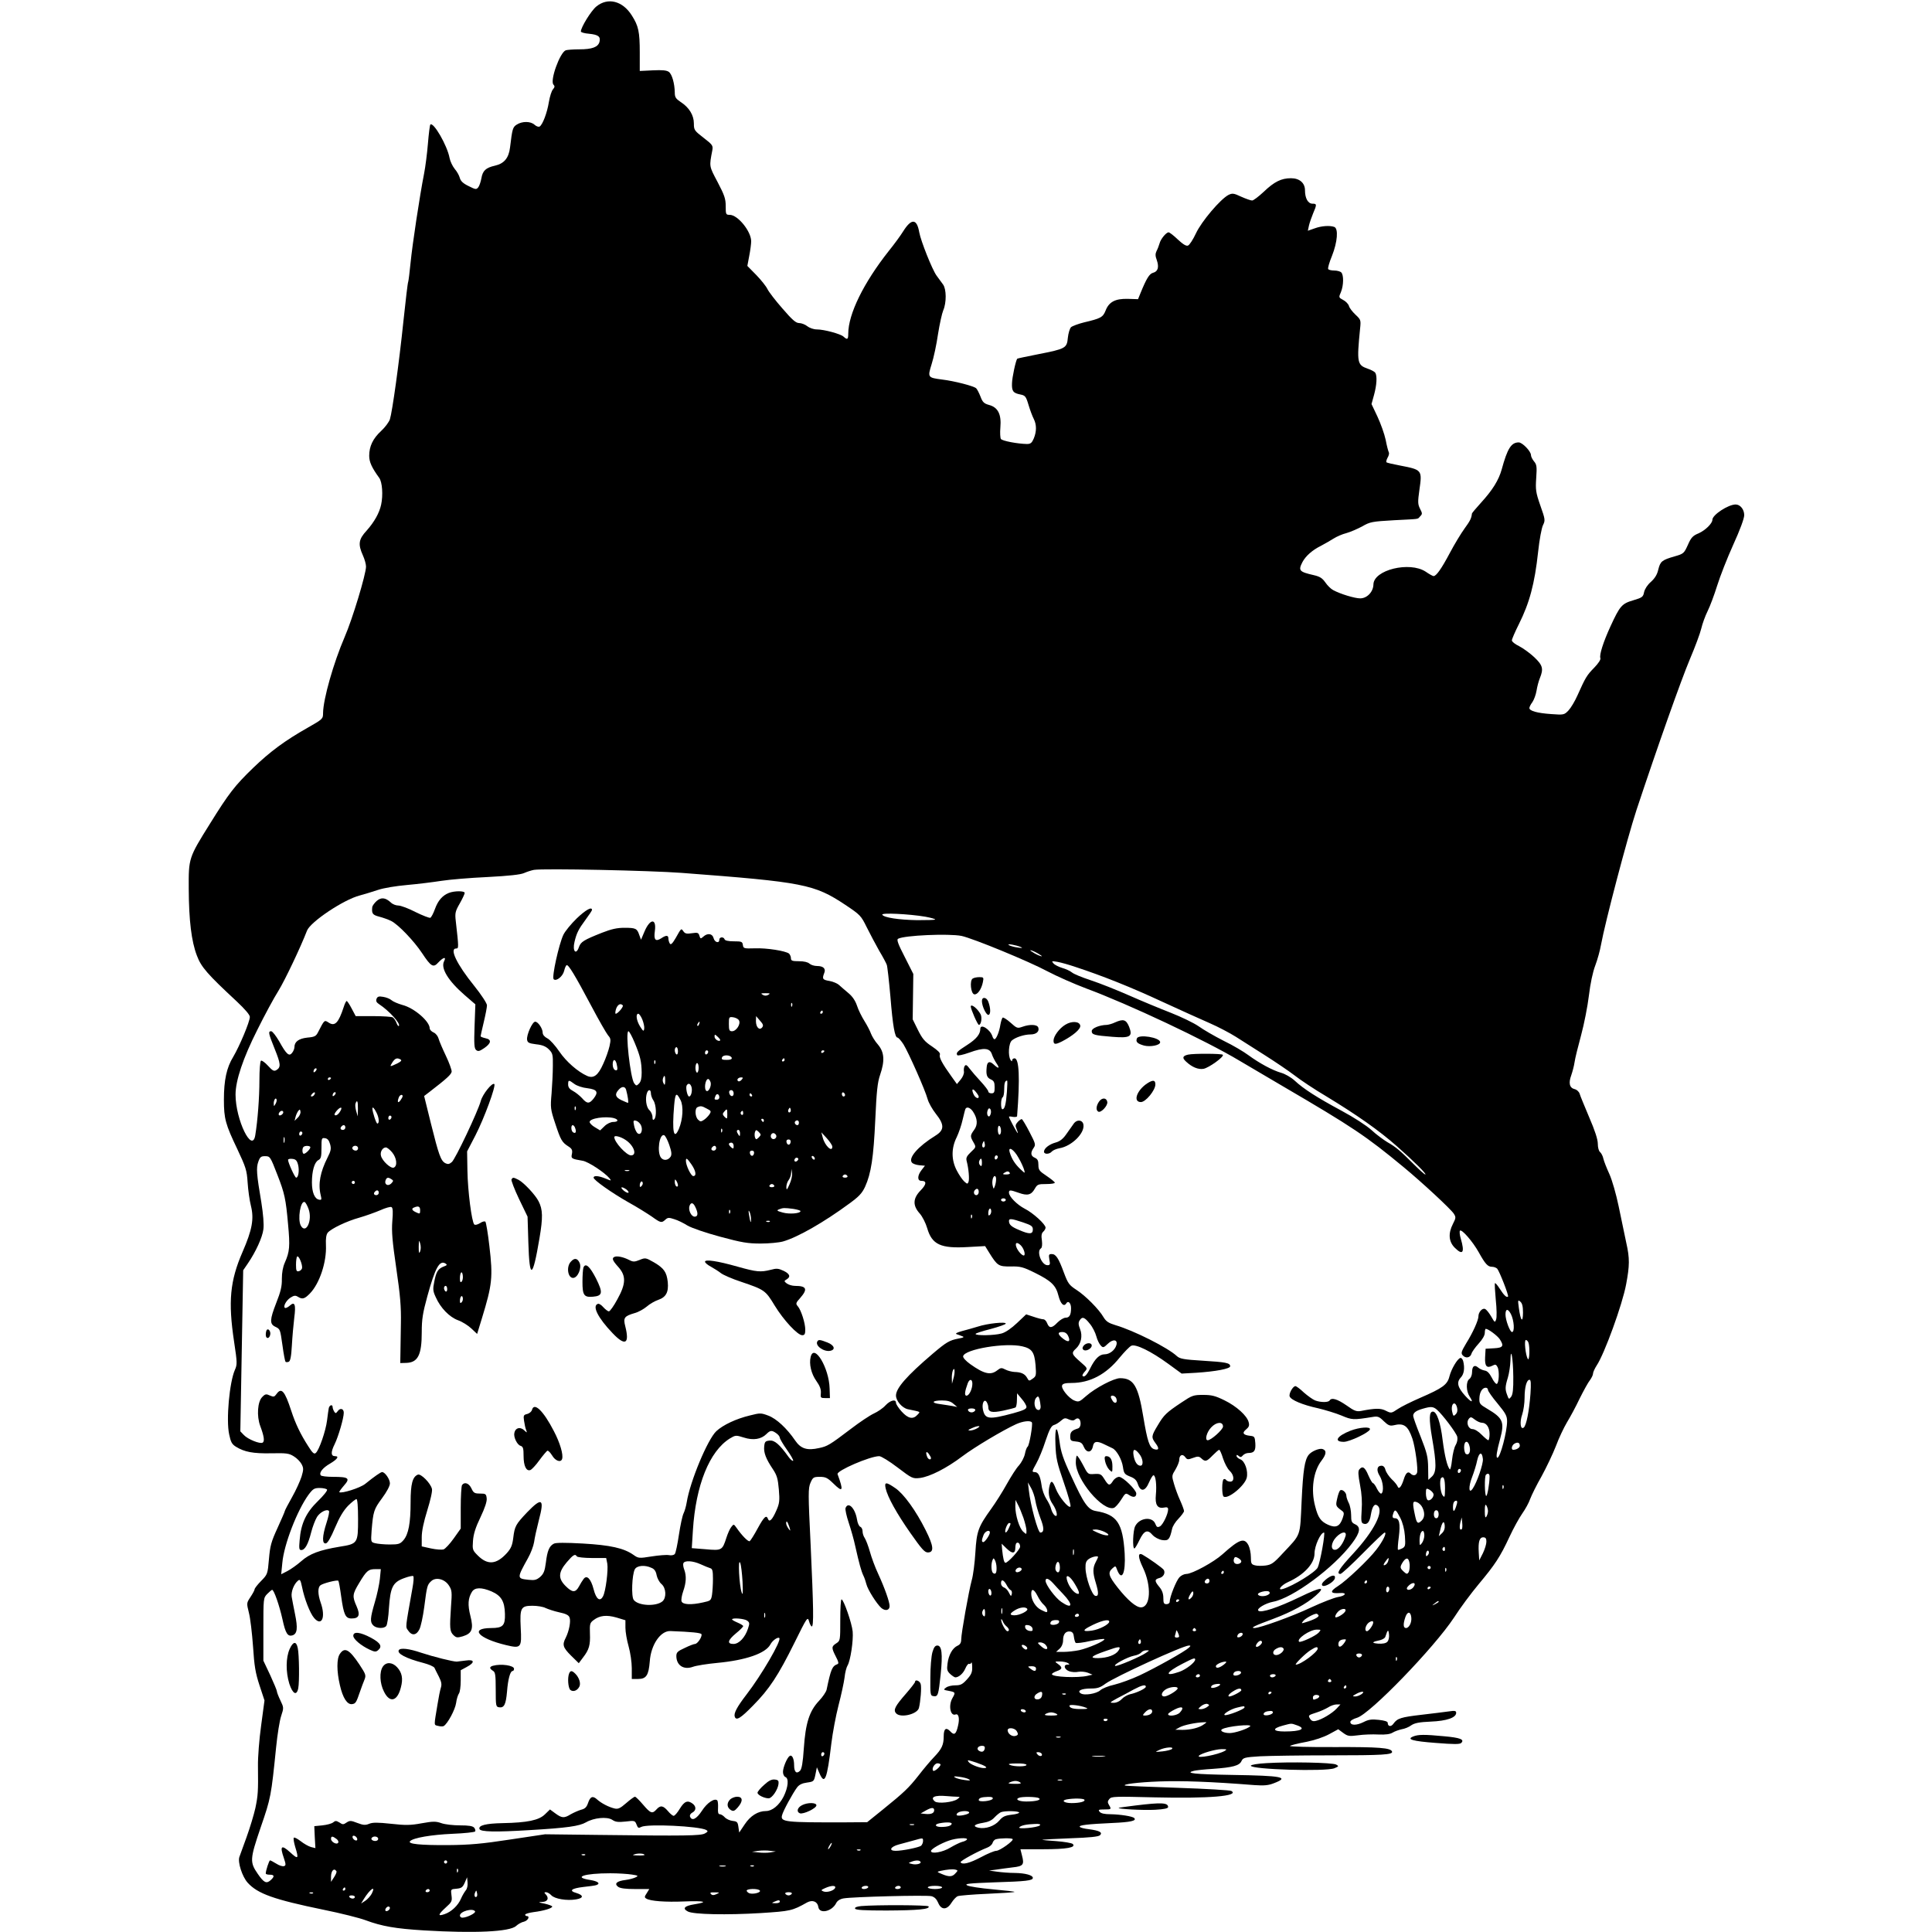 <?xml version="1.0" standalone="no"?>
<!DOCTYPE svg PUBLIC "-//W3C//DTD SVG 20010904//EN"
 "http://www.w3.org/TR/2001/REC-SVG-20010904/DTD/svg10.dtd">
<svg version="1.0" xmlns="http://www.w3.org/2000/svg"
 width="1214pt" height="1214pt" viewBox="0 0 1214 1214"
 preserveAspectRatio="xMidYMid meet">
<g transform="translate(0,1214) scale(0.1,-0.1)"
fill="#000000" stroke="none">
<path d="M3747 12099 c-33 -27 -97 -131 -97 -157 0 -5 23 -12 51 -14 59 -6 74
-18 66 -51 -9 -33 -46 -47 -127 -47 -37 0 -76 -3 -85 -6 -37 -14 -101 -192
-77 -216 9 -9 8 -16 -3 -29 -9 -9 -20 -45 -26 -80 -11 -68 -39 -142 -58 -154
-7 -4 -21 1 -32 11 -25 23 -78 23 -112 1 -25 -16 -28 -26 -42 -143 -8 -67 -37
-102 -95 -115 -57 -13 -77 -31 -85 -79 -4 -21 -12 -46 -19 -56 -13 -16 -16
-16 -62 7 -35 17 -50 32 -55 52 -4 15 -18 40 -32 56 -13 16 -28 47 -32 68 -14
78 -102 230 -121 210 -3 -3 -10 -57 -15 -119 -5 -62 -16 -147 -24 -188 -28
-142 -74 -448 -85 -560 -6 -62 -13 -116 -15 -121 -3 -4 -16 -115 -30 -247 -27
-262 -70 -570 -85 -617 -6 -17 -30 -50 -55 -73 -52 -48 -75 -97 -75 -156 0
-39 16 -74 63 -139 19 -26 25 -108 12 -168 -11 -52 -43 -109 -91 -163 -51 -55
-55 -86 -24 -155 11 -24 20 -56 20 -71 0 -48 -86 -332 -134 -442 -71 -165
-135 -391 -136 -479 0 -36 -2 -38 -97 -92 -143 -81 -236 -150 -342 -252 -115
-111 -153 -160 -271 -350 -135 -216 -135 -217 -134 -410 1 -199 17 -330 51
-419 27 -73 67 -118 251 -289 52 -49 82 -84 82 -97 0 -30 -65 -184 -104 -250
-42 -68 -59 -147 -59 -270 0 -120 10 -155 84 -310 54 -115 60 -133 65 -210 3
-47 12 -113 21 -148 20 -81 8 -149 -53 -289 -79 -182 -91 -311 -53 -564 20
-132 20 -143 5 -177 -34 -77 -56 -313 -36 -405 10 -48 17 -62 43 -78 54 -33
107 -43 221 -41 95 2 112 0 142 -19 19 -11 41 -34 49 -49 13 -25 13 -34 0 -78
-9 -28 -35 -86 -60 -130 -25 -44 -45 -83 -45 -86 0 -4 -21 -52 -46 -107 -40
-87 -47 -113 -54 -196 -8 -94 -9 -96 -49 -137 -23 -23 -41 -47 -41 -52 0 -6
-12 -28 -26 -49 -25 -38 -25 -38 -10 -99 9 -34 20 -129 26 -212 8 -124 15
-166 41 -245 l31 -94 -21 -157 c-12 -86 -21 -200 -20 -255 2 -162 0 -185 -16
-263 -9 -41 -34 -124 -56 -185 -22 -60 -42 -116 -45 -124 -11 -33 18 -123 52
-161 63 -70 166 -106 476 -170 109 -22 228 -52 265 -66 102 -38 188 -53 367
-64 317 -19 540 -9 579 28 12 11 34 24 50 27 25 7 39 35 17 35 -5 0 -10 4 -10
9 0 5 24 12 53 16 64 8 117 24 117 35 0 4 -21 12 -47 18 -42 8 -44 10 -15 11
34 1 44 25 20 49 -9 9 -9 12 3 12 9 0 24 -9 33 -19 21 -23 98 -36 156 -26 48
8 48 26 2 40 -50 14 -32 29 44 38 38 4 75 9 82 12 27 10 9 24 -40 32 -111 17
-37 42 127 42 50 0 110 -4 135 -8 40 -6 43 -8 25 -17 -11 -6 -40 -14 -64 -17
-56 -7 -73 -23 -47 -43 14 -10 47 -14 108 -14 l88 0 -16 -26 c-15 -22 -15 -27
-3 -34 25 -16 119 -23 240 -18 127 5 155 -3 62 -18 -62 -10 -77 -26 -41 -45
34 -19 247 -23 459 -10 186 12 197 14 291 67 34 18 65 5 70 -28 6 -47 85 -30
112 23 7 15 24 26 46 30 52 10 521 22 553 14 19 -5 32 -18 42 -41 19 -47 55
-47 84 0 12 19 29 37 39 41 9 4 93 11 185 15 92 4 170 9 172 12 2 2 -59 9
-136 16 -78 7 -150 18 -162 25 -18 10 10 13 171 19 200 6 242 11 242 28 0 17
-48 30 -113 31 -34 0 -84 4 -112 8 l-50 7 45 6 c25 4 71 10 103 14 67 7 74 17
59 74 l-10 40 143 0 c149 0 208 11 186 33 -6 6 -53 14 -104 18 -51 3 -90 7
-87 9 3 1 82 5 177 9 120 4 176 10 185 19 18 18 -3 29 -70 38 -29 3 -55 10
-57 15 -7 10 49 17 205 24 115 5 154 14 137 31 -10 11 -88 23 -148 24 -38 0
-61 5 -69 15 -11 13 -7 15 29 15 45 0 46 1 29 29 -9 15 -9 23 3 37 13 16 35
16 284 10 341 -8 534 8 483 40 -7 5 -159 14 -338 20 -179 6 -327 12 -330 14
-21 8 81 21 215 26 140 5 321 -1 598 -23 60 -4 87 -2 122 12 100 38 53 47
-262 52 -240 4 -302 11 -240 26 12 3 65 9 117 12 126 9 168 20 181 49 10 21
19 24 116 30 59 3 256 6 438 6 336 0 399 4 392 24 -8 23 -82 29 -361 28 -159
-1 -285 3 -280 7 5 5 50 16 99 25 56 11 112 30 147 49 l57 31 31 -23 c29 -21
38 -22 93 -15 34 5 92 7 128 5 46 -2 74 2 90 12 13 8 39 17 57 21 19 3 46 14
60 25 21 14 50 20 122 23 101 4 160 25 160 55 0 13 -8 15 -47 9 -27 -4 -103
-13 -170 -21 -129 -15 -153 -22 -177 -56 -15 -22 -36 -18 -36 5 0 9 -20 15
-57 19 -44 5 -64 2 -95 -14 -44 -22 -83 -22 -83 1 0 8 18 19 42 26 82 24 485
441 609 629 39 61 109 155 155 210 103 123 136 173 194 298 25 54 61 119 80
146 19 27 42 68 50 92 9 24 41 89 72 143 30 55 71 141 90 190 18 49 50 116 69
148 19 31 56 99 80 150 25 50 54 103 65 116 10 14 19 32 19 41 0 9 11 32 23
51 48 71 162 384 185 510 22 117 23 163 1 260 -11 52 -33 156 -48 230 -16 77
-41 164 -58 202 -17 37 -34 80 -38 97 -3 16 -13 35 -21 42 -8 6 -14 29 -14 52
0 27 -18 83 -54 166 -29 69 -57 136 -60 148 -4 13 -18 26 -31 29 -33 8 -40 38
-22 87 8 23 18 61 21 83 3 23 22 99 41 169 19 70 41 182 49 249 9 75 24 147
40 189 14 37 30 95 36 130 27 146 164 667 223 847 132 398 280 816 336 949 32
75 64 161 71 191 7 30 25 80 40 110 15 30 42 102 60 160 18 58 63 173 101 257
42 92 69 165 69 186 0 36 -25 67 -54 67 -46 0 -146 -65 -146 -96 0 -23 -44
-66 -86 -85 -37 -15 -48 -27 -68 -73 -24 -53 -27 -56 -83 -72 -80 -23 -90 -31
-103 -83 -7 -32 -22 -55 -46 -77 -22 -19 -38 -44 -43 -64 -6 -31 -11 -35 -68
-52 -72 -21 -84 -35 -143 -163 -46 -100 -71 -180 -64 -200 4 -9 -12 -33 -39
-61 -46 -47 -54 -60 -105 -174 -16 -36 -41 -78 -56 -94 -27 -28 -29 -29 -109
-23 -88 6 -137 20 -137 38 0 6 8 23 19 37 10 15 22 47 26 72 4 25 13 60 21 79
24 59 18 81 -36 132 -28 26 -71 57 -95 69 -25 12 -45 28 -45 36 0 8 20 54 44
102 67 134 99 253 121 455 8 76 22 151 31 168 14 29 14 35 -17 122 -29 83 -31
100 -26 174 5 71 3 84 -14 104 -10 12 -19 30 -19 39 0 24 -54 80 -77 80 -47 0
-71 -38 -107 -170 -19 -68 -58 -130 -130 -209 -31 -34 -56 -64 -57 -68 -3 -30
-12 -47 -47 -95 -21 -29 -63 -98 -92 -153 -52 -98 -85 -145 -102 -145 -5 0
-27 12 -50 28 -101 66 -327 11 -328 -81 -1 -46 -40 -87 -83 -87 -34 0 -124 27
-170 52 -14 7 -36 29 -49 48 -19 27 -34 37 -73 46 -92 21 -98 29 -71 82 20 38
63 76 116 102 24 13 60 33 80 46 19 12 55 28 80 34 25 7 69 26 99 42 50 29 62
31 200 39 171 9 146 5 165 25 14 14 14 18 -1 47 -14 28 -15 42 -4 119 18 125
17 126 -123 153 -43 8 -81 17 -84 20 -3 3 0 16 7 29 8 13 11 28 8 33 -3 5 -13
41 -20 79 -8 38 -32 104 -52 147 l-37 78 16 58 c17 62 20 118 8 138 -4 7 -26
19 -47 26 -67 23 -70 38 -49 250 6 56 5 58 -29 90 -19 18 -38 42 -41 55 -4 12
-20 29 -36 37 -28 15 -29 16 -14 50 17 42 18 107 2 123 -7 7 -27 12 -44 12
-18 0 -35 4 -38 9 -4 5 7 43 24 84 34 86 41 171 14 181 -27 10 -80 7 -123 -9
l-43 -15 7 33 c4 17 16 52 26 76 24 56 24 61 -4 61 -28 0 -47 34 -47 84 0 46
-34 76 -88 76 -61 0 -105 -22 -171 -85 -32 -30 -65 -55 -73 -55 -9 0 -40 11
-69 24 -47 22 -55 23 -80 11 -51 -27 -169 -166 -204 -241 -18 -39 -41 -74 -50
-77 -11 -5 -32 8 -64 38 -26 25 -52 45 -58 45 -15 0 -50 -42 -57 -70 -4 -14
-12 -35 -19 -48 -8 -17 -8 -31 2 -57 15 -44 7 -71 -23 -79 -24 -6 -42 -36 -80
-129 l-15 -37 -64 2 c-79 2 -119 -19 -140 -74 -17 -42 -30 -49 -136 -74 -36
-9 -73 -23 -81 -30 -8 -8 -17 -38 -20 -66 -6 -66 -14 -70 -187 -104 -70 -14
-129 -26 -131 -28 -9 -10 -32 -116 -33 -154 -2 -50 7 -62 53 -71 30 -6 35 -12
51 -66 10 -33 25 -73 33 -88 18 -36 18 -78 0 -122 -12 -28 -20 -35 -43 -35
-58 1 -156 19 -164 32 -4 7 -6 39 -3 73 7 81 -15 125 -70 140 -33 9 -42 18
-55 53 -9 23 -21 46 -27 52 -14 14 -138 46 -214 55 -91 12 -92 13 -66 97 13
40 31 125 40 188 10 63 25 131 33 150 21 48 20 133 -1 162 -9 13 -28 38 -41
56 -27 37 -99 217 -109 273 -15 86 -49 88 -101 5 -16 -26 -57 -82 -91 -124
-158 -200 -254 -396 -254 -519 0 -37 -6 -40 -30 -18 -19 17 -122 45 -168 45
-19 0 -45 9 -59 20 -14 11 -37 20 -52 20 -20 0 -43 20 -105 92 -44 50 -86 105
-94 122 -8 17 -40 57 -70 88 l-56 57 12 64 c7 35 12 76 12 91 0 62 -84 166
-135 166 -24 0 -25 3 -25 55 0 46 -8 69 -51 151 -54 102 -53 96 -33 200 5 29
1 35 -55 78 -58 45 -61 49 -61 90 0 52 -30 101 -83 135 -31 21 -37 30 -37 60
-1 56 -17 114 -37 129 -13 10 -41 13 -100 10 l-83 -4 0 115 c0 132 -8 168 -50
234 -58 92 -151 115 -223 56z m538 -5444 c766 -58 831 -71 1027 -201 94 -63
98 -67 135 -142 21 -42 56 -108 78 -147 23 -38 44 -78 47 -87 4 -9 14 -99 23
-200 15 -186 28 -258 45 -258 5 0 22 -19 37 -42 32 -52 137 -288 152 -345 6
-22 29 -63 51 -91 55 -69 55 -103 -2 -138 -110 -68 -172 -140 -148 -169 6 -8
27 -15 47 -17 l35 -3 -21 -27 c-27 -34 -28 -68 -2 -68 35 0 34 -21 -4 -60 -49
-50 -51 -95 -6 -145 17 -19 38 -61 47 -92 30 -104 85 -129 256 -119 l108 6 26
-42 c51 -82 59 -87 135 -86 61 1 77 -3 152 -40 103 -51 132 -79 148 -144 13
-51 34 -72 49 -48 12 20 30 2 30 -30 0 -43 -10 -60 -34 -60 -12 0 -35 -14 -51
-30 -35 -37 -52 -38 -65 -5 -5 14 -16 25 -24 25 -9 0 -36 7 -62 16 l-46 15
-57 -54 c-36 -34 -72 -59 -97 -66 -45 -13 -164 -15 -164 -3 0 4 43 18 95 31
52 14 95 29 95 34 0 13 -115 1 -176 -19 -27 -8 -71 -21 -99 -28 -29 -8 -44
-15 -35 -19 8 -3 24 -8 35 -13 16 -5 12 -9 -22 -15 -57 -11 -76 -22 -163 -96
-162 -138 -230 -216 -230 -262 0 -34 39 -78 74 -86 86 -18 80 -14 61 -35 -28
-31 -59 -24 -99 20 -20 22 -36 47 -36 55 0 25 -35 17 -66 -16 -16 -18 -49 -40
-73 -51 -24 -11 -89 -54 -145 -97 -133 -101 -147 -109 -199 -120 -75 -17 -115
-5 -151 48 -51 75 -117 137 -169 156 -45 17 -51 17 -114 1 -88 -21 -170 -60
-212 -99 -55 -52 -165 -316 -186 -447 -4 -25 -13 -56 -20 -70 -7 -14 -20 -74
-29 -134 -9 -60 -20 -114 -26 -121 -6 -7 -22 -10 -36 -7 -15 3 -64 -1 -109 -8
-80 -13 -84 -12 -115 10 -60 42 -144 61 -318 71 -109 6 -170 6 -182 -1 -29
-15 -41 -45 -50 -119 -7 -54 -14 -70 -36 -90 -23 -19 -35 -22 -72 -18 -75 8
-75 9 -4 137 17 30 34 75 38 100 3 25 17 87 30 138 36 135 20 146 -73 50 -73
-77 -79 -88 -88 -162 -6 -47 -14 -66 -41 -96 -65 -71 -120 -76 -182 -14 -33
33 -34 37 -30 92 3 42 16 84 47 148 28 59 42 101 39 120 -3 26 -6 29 -42 29
-34 0 -41 4 -54 33 -16 33 -44 42 -59 20 -4 -7 -8 -71 -8 -143 l0 -130 -44
-62 c-24 -34 -53 -65 -64 -69 -11 -3 -46 -1 -78 6 l-59 13 0 58 c0 38 12 95
35 169 20 65 33 121 29 135 -9 36 -69 96 -88 89 -34 -13 -46 -59 -46 -173 0
-131 -13 -202 -45 -239 -21 -24 -30 -27 -87 -27 -34 0 -75 4 -91 8 -27 7 -27
7 -22 80 10 120 14 133 65 202 31 42 50 78 50 94 0 26 -31 71 -49 71 -9 0 -49
-28 -106 -74 -32 -26 -151 -63 -163 -52 -2 2 11 20 29 41 41 46 31 55 -68 55
-39 0 -75 4 -78 10 -11 17 13 47 60 74 45 27 58 46 30 46 -27 0 -27 26 -2 76
23 47 57 163 57 197 0 25 -22 32 -37 11 -12 -16 -15 -17 -23 -4 -5 8 -10 21
-10 28 0 18 -18 15 -24 -5 -2 -10 -7 -45 -11 -78 -8 -66 -50 -188 -71 -205
-10 -9 -20 -1 -47 42 -49 76 -81 143 -107 223 -41 126 -62 149 -93 105 -13
-18 -18 -19 -41 -9 -23 11 -30 10 -48 -9 -30 -29 -36 -120 -13 -182 24 -64 29
-97 15 -105 -16 -10 -93 21 -118 48 l-22 23 9 506 9 506 30 44 c49 72 91 163
97 214 4 31 -1 93 -13 169 -30 177 -33 216 -19 255 10 29 17 35 41 35 33 0 34
-1 80 -120 44 -113 52 -149 66 -308 13 -139 10 -172 -20 -240 -13 -29 -19 -65
-19 -103 1 -46 -7 -80 -36 -153 -40 -103 -41 -130 -7 -147 33 -16 32 -14 47
-119 7 -53 16 -99 19 -102 3 -3 12 -3 20 0 10 4 16 31 20 104 3 54 10 132 15
173 11 83 3 104 -28 76 -11 -10 -24 -16 -29 -15 -16 6 5 47 33 65 22 14 31 15
46 6 29 -18 42 -15 77 21 60 62 105 197 100 303 -2 42 2 66 11 78 22 26 120
73 200 95 38 11 97 32 130 46 33 15 65 24 71 20 9 -5 10 -31 5 -89 -5 -65 0
-124 25 -296 25 -170 31 -242 29 -345 -1 -71 -2 -157 -3 -190 l-1 -60 37 1
c74 2 98 50 98 192 0 82 6 120 35 226 50 182 77 230 115 206 11 -7 9 -11 -11
-18 -36 -14 -48 -32 -60 -94 -10 -48 -9 -61 9 -99 30 -68 86 -125 140 -145 26
-9 64 -33 84 -52 l36 -34 30 98 c65 212 70 259 47 454 -9 80 -21 149 -25 153
-4 5 -20 1 -34 -9 -17 -10 -31 -13 -36 -8 -16 16 -41 210 -43 338 l-2 121 52
100 c56 109 130 311 119 323 -13 12 -74 -64 -85 -106 -18 -66 -160 -366 -182
-384 -16 -14 -25 -15 -41 -7 -28 15 -41 51 -90 248 l-43 174 34 26 c109 84
136 109 139 127 1 10 -15 55 -36 99 -21 44 -42 93 -46 108 -4 15 -17 33 -31
39 -14 6 -25 18 -25 26 0 44 -97 128 -171 147 -28 8 -59 21 -69 30 -10 9 -33
18 -52 21 -28 5 -36 2 -42 -12 -5 -14 -1 -23 16 -34 63 -41 138 -124 124 -137
-3 -3 -10 6 -15 20 -5 14 -16 29 -23 34 -7 4 -62 8 -123 8 l-110 0 -25 47
c-14 27 -28 48 -32 48 -3 0 -12 -17 -18 -37 -33 -101 -56 -125 -96 -98 -26 17
-26 16 -65 -60 -13 -26 -21 -31 -68 -35 -54 -6 -81 -26 -81 -60 0 -9 -6 -25
-14 -35 -19 -26 -36 -11 -82 72 -20 34 -42 63 -50 63 -20 0 -18 -12 22 -111
38 -94 40 -115 11 -133 -15 -9 -24 -5 -53 27 -19 21 -39 35 -44 32 -6 -4 -10
-59 -10 -123 0 -108 -11 -254 -26 -345 -19 -119 -124 97 -124 255 0 88 47 229
137 407 45 91 105 202 133 246 41 67 139 273 179 377 21 55 230 195 331 221
30 8 82 24 115 35 35 12 114 25 183 31 68 6 164 18 215 26 51 8 181 19 290 24
134 7 208 15 230 25 18 8 46 17 62 20 63 10 730 -4 930 -19z m1528 -275 c38
-7 66 -15 63 -18 -3 -3 -54 -4 -113 -4 -115 2 -208 16 -219 34 -9 14 167 5
269 -12z m229 -121 c73 -16 422 -159 543 -224 55 -29 163 -77 240 -106 267
-99 750 -326 965 -455 52 -31 174 -102 270 -159 441 -258 523 -313 760 -509
115 -95 295 -262 315 -292 14 -22 14 -27 -5 -64 -31 -60 -27 -112 11 -150 51
-51 64 -31 38 57 -7 23 -9 46 -5 50 11 11 80 -68 118 -136 41 -74 57 -91 83
-91 13 0 27 -6 33 -12 15 -18 74 -170 68 -175 -8 -9 -26 8 -52 49 -14 22 -28
38 -30 35 -3 -3 0 -50 5 -105 6 -56 7 -111 2 -123 -7 -21 -9 -20 -31 19 -13
22 -30 44 -39 47 -17 7 -41 -20 -41 -46 0 -25 -35 -103 -77 -170 -29 -49 -34
-61 -23 -74 18 -22 48 -18 56 8 3 12 24 41 45 64 24 26 39 52 39 68 0 14 3 25
6 25 16 0 73 -43 88 -65 28 -43 21 -54 -36 -57 l-53 -3 -3 -53 c-3 -57 10 -72
47 -53 17 9 22 8 31 -9 13 -25 9 -102 -5 -106 -5 -2 -20 16 -31 39 -15 29 -29
43 -45 45 -13 2 -32 11 -41 19 -23 20 -38 8 -38 -29 0 -17 -7 -36 -17 -43 -22
-16 -21 -76 2 -111 27 -41 11 -38 -28 5 -48 53 -56 85 -28 115 21 22 26 60 15
104 -4 13 -12 21 -18 19 -19 -6 -56 -69 -68 -115 -13 -53 -42 -74 -185 -136
-55 -24 -118 -55 -140 -70 -40 -27 -42 -27 -74 -11 -32 17 -66 17 -157 -1 -28
-5 -42 0 -91 35 -58 40 -94 51 -106 31 -8 -13 -56 -13 -91 0 -15 6 -47 29 -71
50 -23 22 -47 40 -53 40 -16 0 -43 -48 -36 -65 8 -22 81 -53 178 -74 46 -11
112 -31 148 -46 66 -28 74 -28 193 -9 34 6 43 3 72 -26 28 -27 39 -31 62 -26
64 16 90 -2 118 -84 18 -54 37 -194 29 -215 -7 -18 -25 -20 -41 -4 -16 16 -30
4 -43 -39 -15 -46 -30 -63 -38 -42 -3 8 -19 29 -37 45 -17 17 -35 43 -39 58
-4 17 -13 27 -25 27 -29 0 -34 -29 -11 -65 21 -34 27 -99 10 -110 -5 -3 -17
10 -27 29 -9 20 -21 36 -25 36 -5 0 -18 23 -30 50 -21 51 -37 61 -57 36 -8
-10 -7 -34 5 -97 11 -56 14 -109 10 -161 -4 -64 -3 -77 11 -82 24 -9 40 10 47
56 9 53 23 73 42 57 42 -34 -22 -159 -152 -300 -90 -97 -110 -129 -81 -129 7
0 71 59 141 130 71 72 132 130 137 130 15 0 -11 -54 -53 -108 -49 -64 -188
-195 -240 -228 -55 -35 -51 -49 15 -44 44 3 31 -18 -15 -25 -24 -4 -99 -33
-168 -65 -123 -58 -324 -130 -358 -130 -26 1 -2 13 122 59 112 42 205 93 263
144 68 60 35 57 -99 -8 -139 -67 -245 -102 -261 -86 -13 13 45 47 92 56 124
23 384 215 498 369 50 67 55 101 18 118 -22 10 -25 18 -25 58 0 26 -7 61 -15
76 -8 16 -15 36 -15 45 0 22 -28 45 -40 33 -5 -5 -13 -28 -18 -52 -10 -44 -9
-46 30 -75 14 -10 15 -17 5 -46 -18 -53 -43 -64 -92 -42 -46 21 -63 45 -81
116 -28 104 -12 220 40 287 31 41 33 64 6 73 -20 6 -69 -14 -87 -37 -25 -32
-35 -97 -44 -288 -11 -232 -1 -205 -121 -333 -54 -59 -69 -69 -105 -74 -23 -3
-53 -3 -67 1 -23 6 -26 11 -26 52 0 25 -7 58 -15 74 -26 50 -57 39 -164 -57
-53 -48 -190 -123 -226 -123 -13 0 -33 -9 -44 -21 -20 -21 -61 -124 -61 -153
0 -9 -8 -16 -20 -16 -17 0 -20 7 -20 39 0 27 -8 49 -25 69 -31 37 -31 48 -1
56 26 6 40 31 29 51 -7 12 -95 74 -134 96 -30 16 -29 -16 3 -82 55 -115 48
-249 -13 -249 -31 0 -84 46 -145 123 -59 75 -64 95 -34 122 19 17 20 17 29 -8
30 -78 55 -22 48 102 -12 191 -48 244 -180 266 -50 8 -76 45 -156 220 -51 109
-65 152 -73 215 -15 113 -31 102 -26 -17 3 -86 10 -116 53 -240 27 -78 46
-145 41 -150 -12 -12 -73 63 -92 113 -19 49 -29 55 -38 22 -12 -45 -6 -84 19
-120 28 -41 35 -89 11 -69 -8 7 -17 24 -21 39 -3 15 -17 43 -30 63 -13 20 -27
58 -30 85 -9 62 -21 84 -44 84 -18 0 -17 5 10 53 16 28 43 93 59 144 24 71 36
94 53 99 12 3 32 16 44 27 20 17 26 19 49 8 19 -8 30 -9 40 0 18 15 34 3 34
-27 0 -15 -7 -27 -17 -30 -38 -12 -48 -22 -48 -50 0 -26 4 -29 37 -32 29 -3
38 -9 48 -33 17 -40 48 -39 57 1 6 35 25 38 75 13 18 -9 40 -19 48 -23 26 -12
59 -70 66 -117 6 -41 10 -47 45 -61 29 -11 41 -23 49 -48 17 -50 46 -46 70 11
11 25 23 45 28 45 14 0 21 -62 15 -123 -6 -62 10 -88 51 -80 19 4 26 1 26 -11
0 -29 -32 -96 -51 -107 -16 -8 -21 -5 -29 15 -18 49 -100 40 -127 -14 -14 -27
-18 -140 -5 -140 4 0 18 24 32 53 29 60 51 69 82 32 14 -15 38 -28 60 -32 40
-6 48 3 63 70 3 16 21 45 40 64 19 20 35 42 35 48 0 7 -11 37 -24 66 -14 30
-31 77 -39 105 -15 50 -14 53 9 90 13 22 24 49 24 61 0 30 20 40 37 18 12 -17
17 -18 49 -6 30 11 38 11 53 -3 25 -23 33 -20 71 19 19 19 37 35 41 35 4 0 15
-24 24 -54 10 -30 28 -65 41 -77 30 -28 32 -69 5 -69 -11 0 -23 5 -26 10 -4 6
-11 8 -16 5 -12 -8 -12 -102 0 -109 28 -18 132 68 145 118 10 42 -11 105 -40
116 -13 5 -24 15 -24 21 0 9 3 9 14 0 10 -9 16 -8 26 4 7 8 22 15 34 15 37 0
47 14 44 61 -3 41 -5 44 -33 47 -44 5 -52 18 -25 40 18 15 22 25 16 46 -10 40
-76 100 -152 137 -57 28 -80 34 -134 34 -61 0 -69 -3 -135 -47 -96 -64 -111
-78 -150 -144 -41 -68 -42 -75 -13 -114 24 -32 20 -45 -10 -36 -29 10 -42 48
-68 204 -32 195 -61 242 -146 242 -39 0 -155 -61 -213 -112 -43 -38 -47 -39
-75 -28 -35 15 -84 75 -76 95 4 11 21 15 59 15 116 0 218 54 303 160 29 35 62
69 73 74 28 12 124 -35 231 -113 l85 -62 90 5 c123 8 215 25 215 41 0 21 -27
26 -174 35 -117 7 -142 12 -160 28 -57 54 -273 162 -386 195 -43 13 -59 23
-75 49 -29 51 -115 137 -171 173 -46 30 -53 40 -78 106 -34 93 -51 119 -77
119 -19 0 -20 -4 -15 -35 6 -30 4 -35 -12 -35 -37 0 -71 87 -41 106 7 4 9 23
6 49 -5 31 -2 46 8 55 8 7 15 19 15 26 0 21 -79 93 -131 119 -48 25 -99 76
-99 101 0 18 7 18 61 -1 55 -20 79 -14 101 25 16 28 21 30 73 30 31 0 55 4 53
9 -1 5 -25 24 -53 43 -44 29 -50 37 -50 68 0 27 -5 37 -22 45 -27 11 -29 32
-8 62 14 20 12 27 -26 100 -22 43 -44 79 -48 81 -4 1 -16 -7 -26 -18 -15 -17
-16 -24 -7 -45 6 -14 9 -25 7 -25 -4 0 -55 95 -55 103 0 2 11 2 25 -1 14 -2
25 0 26 4 19 241 13 364 -16 364 -8 0 -15 -6 -15 -12 0 -9 -4 -8 -10 2 -17 26
-12 105 8 122 23 20 78 38 117 38 37 0 58 19 49 44 -7 19 -53 21 -100 4 -31
-11 -35 -9 -74 26 -22 20 -45 34 -49 32 -5 -3 -11 -24 -15 -45 -7 -46 -26 -91
-37 -91 -4 0 -10 8 -13 18 -14 44 -76 83 -76 47 0 -33 -25 -64 -81 -100 -64
-41 -73 -50 -64 -65 3 -5 34 1 76 16 90 33 129 30 142 -11 5 -16 19 -42 29
-57 23 -33 13 -36 -19 -6 -25 23 -40 17 -43 -17 -5 -48 1 -66 25 -77 20 -9 25
-18 25 -50 0 -31 -3 -38 -20 -38 -11 0 -20 5 -20 12 0 6 -21 34 -47 62 -27 29
-58 65 -70 81 -17 23 -24 27 -31 17 -5 -7 -7 -23 -5 -35 2 -13 -7 -34 -20 -50
l-24 -29 -35 49 c-57 79 -79 120 -72 136 4 10 -12 26 -50 52 -46 30 -61 49
-88 103 l-33 67 2 142 2 143 -54 107 c-41 79 -52 109 -42 114 38 22 321 34
399 18z m373 -70 c14 -7 7 -7 -20 -3 -22 3 -47 10 -55 15 -18 12 44 1 75 -12z
m105 -39 c19 -11 31 -19 25 -19 -5 0 -26 8 -45 19 -19 11 -30 19 -25 19 6 0
26 -8 45 -19z m235 -85 c174 -57 356 -130 545 -218 113 -52 248 -113 301 -136
53 -23 127 -62 165 -86 38 -24 121 -77 184 -117 63 -40 146 -96 184 -125 37
-29 127 -89 200 -132 191 -116 331 -214 443 -313 110 -97 191 -178 179 -178
-5 0 -36 28 -71 63 -87 87 -114 110 -167 140 -25 15 -71 49 -100 76 -32 29
-111 80 -189 122 -154 83 -237 136 -294 189 -23 21 -60 42 -85 49 -53 15 -135
59 -206 111 -28 21 -97 62 -155 90 -57 29 -128 70 -157 91 -30 21 -109 59
-175 85 -67 26 -185 75 -262 109 -77 34 -185 77 -240 95 -55 18 -109 40 -120
50 -11 9 -39 22 -61 28 -23 7 -48 20 -55 29 -13 15 -10 15 26 9 22 -4 72 -18
110 -31z m-4237 -583 c8 -6 1 -13 -23 -25 -47 -22 -48 -22 -29 8 17 26 30 30
52 17z m-536 -74 c-7 -7 -12 -8 -12 -2 0 14 12 26 19 19 2 -3 -1 -11 -7 -17z
m98 -42 c0 -3 -4 -8 -10 -11 -5 -3 -10 -1 -10 4 0 6 5 11 10 11 6 0 10 -2 10
-4z m4247 -88 c-6 -78 -14 -108 -28 -108 -12 0 -11 67 1 75 6 3 10 25 10 49 0
39 5 56 18 56 3 0 2 -33 -1 -72z m-177 -29 c0 -16 -19 -9 -30 10 -17 33 -11
48 10 22 11 -13 20 -27 20 -32z m-4175 12 c-3 -6 -11 -11 -17 -11 -6 0 -6 6 2
15 14 17 26 13 15 -4z m127 -3 c-7 -7 -12 -8 -12 -2 0 14 12 26 19 19 2 -3 -1
-11 -7 -17z m428 -6 c0 -5 -7 -17 -15 -28 -15 -19 -20 -8 -9 20 6 17 24 22 24
8z m-799 -49 c-10 -17 -10 -16 -11 3 0 23 13 41 18 25 2 -6 -1 -18 -7 -28z
m518 -30 l-1 -48 -10 34 c-5 18 -7 40 -4 47 10 27 16 14 15 -33z m-109 -12
c-12 -23 -29 -35 -37 -27 -7 7 26 46 39 46 5 0 4 -9 -2 -19z m225 -11 c17 -32
20 -70 6 -70 -7 0 -31 73 -31 94 0 14 11 4 25 -24z m3749 5 c29 -44 31 -83 7
-115 -25 -35 -26 -40 -4 -78 17 -30 17 -30 -16 -61 -26 -25 -32 -36 -27 -56
13 -49 18 -114 12 -131 -6 -15 -8 -15 -27 2 -12 11 -33 42 -47 69 -35 67 -35
141 0 210 13 28 30 77 37 110 8 33 15 63 18 68 9 15 31 6 47 -18z m111 -15
c-5 -15 -10 -19 -17 -12 -5 5 -7 20 -3 32 5 15 10 19 17 12 5 -5 7 -20 3 -32z
m-4354 -23 l-20 -20 6 24 c3 13 11 30 17 38 9 12 12 11 14 -4 2 -9 -5 -27 -17
-38z m-91 34 c0 -12 -20 -25 -27 -18 -7 7 6 27 18 27 5 0 9 -4 9 -9z m680 -30
c0 -6 -4 -13 -10 -16 -5 -3 -10 1 -10 9 0 9 5 16 10 16 6 0 10 -4 10 -9z
m-290 -66 c0 -8 -7 -15 -15 -15 -16 0 -20 12 -8 23 11 12 23 8 23 -8z m4120
-21 c0 -13 -4 -24 -10 -24 -5 0 -10 14 -10 31 0 17 4 28 10 24 6 -3 10 -17 10
-31z m-4390 -13 c0 -6 -4 -13 -10 -16 -5 -3 -10 1 -10 9 0 9 5 16 10 16 6 0
10 -4 10 -9z m-113 -58 c-3 -10 -5 -4 -5 12 0 17 2 24 5 18 2 -7 2 -21 0 -30z
m287 -12 c8 -28 6 -42 -16 -85 -46 -91 -60 -166 -43 -235 7 -29 6 -33 -11 -29
-27 5 -44 46 -44 108 0 72 16 127 40 140 17 9 20 21 20 76 0 62 1 65 22 62 16
-2 25 -13 32 -37z m4112 -18 c-11 -11 -19 6 -11 24 8 17 8 17 12 0 3 -10 2
-21 -1 -24z m-4236 -2 c0 -12 -29 -41 -41 -41 -10 0 -12 33 -2 43 10 10 43 8
43 -2z m300 -6 c0 -8 -6 -15 -14 -15 -17 0 -28 14 -19 24 12 12 33 6 33 -9z
m214 -26 c29 -35 35 -86 10 -96 -19 -7 -72 42 -80 74 -7 25 10 53 31 53 7 0
25 -14 39 -31z m3936 -34 c16 -27 31 -61 35 -75 7 -25 7 -25 -25 5 -32 31 -52
61 -65 103 -13 44 26 20 55 -33z m-130 6 c0 -6 -4 -13 -10 -16 -5 -3 -10 1
-10 9 0 9 5 16 10 16 6 0 10 -4 10 -9z m-4397 -50 c9 -36 2 -81 -12 -81 -8 0
-51 94 -51 112 0 5 12 8 27 6 21 -2 29 -10 36 -37z m4297 12 c0 -20 -3 -24
-11 -16 -7 7 -9 19 -6 27 10 24 17 19 17 -11z m175 -63 c4 -6 -6 -10 -22 -10
-22 0 -25 2 -13 10 19 12 27 12 35 0z m-86 -42 c0 -13 -4 -32 -8 -42 -7 -19
-8 -19 -13 2 -7 26 1 62 13 62 5 0 9 -10 8 -22z m-3799 2 c13 -8 13 -11 -2
-27 -21 -20 -45 -5 -35 21 7 18 16 20 37 6z m-230 -20 c0 -5 -4 -10 -10 -10
-5 0 -10 5 -10 10 0 6 5 10 10 10 6 0 10 -4 10 -10z m3920 -60 c0 -11 -7 -20
-15 -20 -15 0 -21 21 -8 33 12 13 23 7 23 -13z m-3770 -5 c0 -8 -7 -15 -15
-15 -16 0 -20 12 -8 23 11 12 23 8 23 -8z m3940 -45 c0 -5 -7 -10 -15 -10 -8
0 -15 5 -15 10 0 6 7 10 15 10 8 0 15 -4 15 -10z m-4381 -57 c26 -72 -17 -162
-49 -104 -21 40 -2 157 24 148 6 -2 17 -22 25 -44z m701 -8 c0 -23 -2 -24 -25
-13 -27 12 -32 24 -12 31 26 11 37 6 37 -18z m3581 -28 c-8 -8 -11 -5 -11 9 0
27 14 41 18 19 2 -9 -1 -22 -7 -28z m-114 -19 c-3 -8 -6 -5 -6 6 -1 11 2 17 5
13 3 -3 4 -12 1 -19z m321 -29 c53 -18 62 -24 62 -45 0 -30 -22 -31 -86 -3
-49 20 -64 34 -64 57 0 17 16 15 88 -9z m-3788 -182 c-7 -17 -9 -10 -9 28 1
43 2 46 9 22 5 -16 5 -38 0 -50z m3774 38 c18 -18 30 -54 22 -63 -9 -8 -43 28
-51 56 -7 25 6 29 29 7z m-4516 -144 c-2 -8 -11 -17 -21 -19 -14 -3 -17 4 -17
41 0 24 3 47 7 51 10 10 35 -51 31 -73z m1003 -84 c-8 -8 -11 -2 -11 19 0 40
14 54 18 19 2 -15 -1 -32 -7 -38z m-91 -48 c0 -11 -4 -17 -10 -14 -5 3 -10 13
-10 21 0 8 5 14 10 14 6 0 10 -9 10 -21z m91 -82 c-8 -8 -11 -5 -11 9 0 27 14
41 18 19 2 -9 -1 -22 -7 -28z m6669 -66 c-1 -68 -15 -51 -26 30 -7 50 -6 53 9
40 12 -10 17 -29 17 -70z m-76 -8 c20 -40 25 -113 7 -113 -13 0 -41 75 -41
110 0 37 15 39 34 3z m-2646 -61 c17 -20 35 -56 41 -79 6 -23 19 -49 28 -58
14 -15 18 -14 44 11 33 32 64 27 54 -8 -9 -32 -43 -58 -74 -58 -32 0 -60 -27
-90 -87 -21 -43 -38 -60 -48 -49 -4 3 2 15 13 27 19 21 19 21 -29 63 -53 46
-56 55 -27 81 33 30 44 80 27 123 -11 28 -12 41 -3 55 16 26 31 21 64 -21z
m-136 -77 c16 -34 3 -43 -29 -19 -37 28 -40 44 -9 44 18 0 30 -8 38 -25z
m2892 -41 c10 -26 7 -121 -4 -103 -14 24 -24 119 -12 119 5 0 13 -7 16 -16z
m-3180 -24 c60 -14 76 -36 83 -117 5 -65 4 -71 -18 -86 -22 -16 -24 -16 -35 5
-14 25 -37 36 -79 37 -16 1 -42 7 -57 15 -25 13 -30 12 -52 -5 -41 -32 -82
-23 -169 39 -28 20 -47 41 -45 50 9 44 265 87 372 62z m3085 -191 c1 -77 -3
-110 -13 -125 -14 -18 -15 -18 -25 9 -14 37 -14 52 4 111 8 27 15 74 16 105 2
100 17 16 18 -100z m-3518 -11 l-9 -33 -1 32 c-1 17 2 40 6 50 12 30 16 -9 4
-49z m119 -33 c0 -33 -20 -75 -37 -75 -14 0 -11 26 8 78 11 29 29 28 29 -3z
m3507 -62 c-8 -110 -26 -200 -42 -213 -21 -17 -27 34 -10 82 8 24 15 71 15
105 0 67 13 113 31 113 9 0 10 -24 6 -87z m-267 23 c0 -7 27 -46 60 -85 51
-62 60 -78 60 -112 0 -65 -43 -229 -61 -229 -10 0 -4 40 17 117 29 108 19 132
-81 191 -46 27 -50 32 -49 65 1 39 18 67 40 67 8 0 14 -6 14 -14z m-2900 -107
c0 -13 -21 -22 -82 -39 -156 -42 -179 -39 -192 25 -7 38 9 68 24 45 5 -8 10
-22 10 -31 0 -33 22 -38 94 -23 37 8 72 17 77 20 5 3 9 24 9 47 l1 42 29 -35
c17 -19 30 -42 30 -51z m89 4 c1 -14 -5 -23 -13 -23 -26 0 -35 57 -13 79 10
10 13 7 19 -11 3 -13 6 -33 7 -45z m475 51 c10 -26 -5 -39 -21 -19 -7 11 -13
22 -13 27 0 15 28 8 34 -8z m-1023 -35 l24 -20 -30 6 c-16 3 -51 8 -77 12 -60
7 -52 23 11 23 35 0 56 -6 72 -21z m3165 -25 c4 -17 1 -31 -9 -41 -13 -14 -16
-12 -22 16 -11 50 19 75 31 25z m-128 -11 c36 -31 122 -145 129 -171 3 -15 0
-35 -10 -52 -9 -14 -19 -57 -23 -94 -4 -37 -10 -63 -14 -59 -16 18 -32 83 -45
184 -13 110 -37 179 -61 179 -24 0 -26 -44 -5 -167 28 -161 28 -213 -1 -241
l-23 -21 -1 77 c-1 67 -7 92 -47 194 -26 64 -47 123 -47 131 0 20 18 33 60 45
51 15 65 14 88 -5z m-2900 -5 c-3 -7 -13 -13 -23 -13 -10 0 -20 6 -22 13 -3 7
5 12 22 12 17 0 25 -5 23 -12z m3183 -78 c29 0 49 -29 49 -71 0 -21 -4 -39 -8
-39 -4 0 -23 16 -42 35 -19 20 -44 35 -57 35 -27 0 -42 42 -23 65 11 13 15 12
37 -5 14 -11 34 -20 44 -20z m-2827 2 c7 -12 -16 -146 -27 -153 -5 -3 -13 -24
-17 -46 -5 -22 -22 -54 -37 -71 -16 -16 -50 -70 -77 -118 -27 -49 -71 -118
-97 -154 -82 -114 -92 -141 -100 -275 -4 -66 -14 -145 -23 -175 -18 -66 -66
-333 -66 -372 0 -20 -7 -32 -23 -39 -31 -14 -56 -57 -63 -112 -5 -38 -3 -47
17 -66 12 -11 27 -21 32 -21 22 0 50 25 63 56 8 19 19 32 23 29 5 -3 12 1 14
7 3 7 6 -5 6 -28 1 -32 -6 -47 -33 -77 -28 -31 -40 -37 -73 -37 -22 0 -48 -6
-58 -14 -19 -13 -17 -15 18 -21 41 -8 42 -10 22 -45 -27 -47 -13 -116 20 -103
19 7 26 -26 15 -71 -12 -54 -24 -62 -48 -36 -27 29 -42 18 -42 -30 0 -54 -12
-80 -60 -130 -24 -25 -67 -76 -97 -115 -63 -80 -90 -106 -226 -216 l-98 -79
-137 -1 c-377 -1 -409 2 -398 44 6 27 68 140 95 176 13 17 32 26 62 30 42 6
44 7 53 51 l9 45 16 -37 c33 -77 48 -41 75 187 8 66 28 173 45 239 17 65 34
144 38 175 3 31 12 65 19 76 18 30 37 156 32 213 -5 53 -57 202 -70 202 -5 0
-8 -58 -8 -130 0 -127 0 -130 -25 -146 -31 -20 -31 -28 -3 -83 17 -32 20 -45
10 -48 -33 -12 -41 -32 -68 -161 -3 -13 -24 -45 -48 -70 -60 -64 -84 -138 -95
-298 -6 -90 -13 -130 -24 -141 -22 -22 -37 -8 -37 35 0 41 -13 68 -28 58 -16
-10 -42 -72 -42 -100 0 -15 7 -29 15 -32 23 -9 18 -64 -11 -123 -28 -55 -72
-91 -111 -91 -50 0 -98 -30 -133 -83 l-35 -52 -5 35 c-4 31 -9 35 -36 38 -18
2 -40 12 -50 23 -9 10 -23 19 -31 19 -10 0 -13 11 -11 40 1 22 -1 43 -5 47
-17 16 -64 -15 -96 -65 -34 -52 -63 -67 -75 -37 -3 9 3 19 14 25 25 13 26 38
3 56 -32 24 -52 16 -81 -31 -15 -25 -32 -45 -39 -45 -6 0 -23 14 -36 30 -30
35 -47 38 -72 10 -26 -29 -37 -25 -84 30 -23 27 -46 50 -51 50 -5 0 -30 -18
-55 -40 -38 -33 -51 -39 -73 -34 -38 9 -83 33 -109 56 -28 26 -44 20 -58 -22
-9 -26 -19 -36 -44 -42 -17 -5 -46 -18 -64 -28 -42 -26 -56 -25 -97 5 l-34 25
-32 -31 c-38 -37 -110 -52 -265 -55 -105 -2 -154 -14 -146 -37 6 -18 100 -20
312 -7 239 14 315 25 357 49 50 29 132 37 165 16 20 -14 38 -16 84 -11 57 7
59 6 69 -19 8 -22 13 -24 29 -15 39 21 365 5 409 -19 12 -7 11 -11 -9 -22 -27
-14 -114 -16 -669 -9 l-335 4 -220 -33 c-176 -27 -254 -34 -390 -35 -175 -1
-256 7 -238 25 21 21 133 40 266 46 76 3 140 10 143 15 3 5 0 15 -6 23 -9 11
-34 15 -90 15 -43 0 -95 6 -117 14 -34 12 -51 12 -124 -1 -70 -13 -102 -13
-192 -3 -84 9 -115 9 -137 0 -24 -10 -37 -9 -74 5 -41 16 -48 16 -68 3 -20
-14 -25 -14 -45 0 -20 12 -26 12 -39 1 -9 -8 -40 -16 -68 -19 l-51 -5 3 -69 4
-69 -28 7 c-15 4 -45 21 -65 37 -21 16 -40 26 -43 21 -3 -5 1 -30 9 -57 24
-77 19 -81 -32 -34 -55 50 -66 40 -39 -37 13 -39 13 -46 1 -50 -8 -3 -30 3
-48 15 -19 12 -37 21 -40 21 -6 0 -27 -65 -27 -82 0 -5 11 -8 25 -8 30 0 32
-11 5 -35 -26 -23 -42 -15 -80 40 -51 74 -50 92 18 292 64 185 66 197 97 503
8 80 22 169 32 198 17 51 16 53 -5 97 -12 25 -22 51 -22 57 0 6 -19 52 -42
102 l-43 91 0 197 c0 194 0 197 24 222 14 14 28 26 31 26 12 0 46 -100 65
-185 19 -89 33 -110 63 -101 30 10 34 45 16 133 -9 43 -18 92 -21 109 -5 32
14 81 40 102 12 10 16 3 25 -40 15 -75 50 -165 76 -195 48 -56 74 5 41 97 -18
52 -19 94 -2 108 15 13 106 36 113 29 3 -3 11 -47 18 -99 16 -115 27 -138 65
-138 47 0 56 21 32 76 -28 63 -27 76 16 147 46 77 58 87 101 87 l35 0 -6 -62
c-4 -35 -18 -101 -32 -147 -29 -99 -31 -124 -9 -145 19 -19 68 -21 81 -3 6 6
14 57 17 112 9 132 24 162 94 188 29 11 56 17 59 13 4 -4 2 -37 -5 -74 -46
-260 -45 -242 -27 -268 22 -33 51 -31 70 7 9 16 23 81 31 142 17 133 19 139
44 162 29 27 85 13 111 -28 19 -29 20 -42 13 -132 -9 -136 -8 -156 15 -179 18
-17 24 -18 59 -8 58 18 69 45 48 128 -18 70 -15 112 10 152 18 28 59 29 123 2
61 -27 82 -62 84 -141 2 -74 -13 -89 -87 -89 -138 -1 -81 -65 93 -107 96 -23
100 -18 93 110 -6 124 1 137 74 137 30 0 67 -6 82 -14 15 -7 53 -20 85 -27 43
-9 61 -18 66 -33 9 -23 -3 -85 -24 -127 -23 -44 -18 -61 33 -112 l49 -48 26
35 c39 50 47 79 44 152 -2 59 0 67 23 84 38 29 81 34 144 16 l56 -17 0 -47 c0
-26 9 -79 20 -117 11 -39 20 -100 20 -137 l0 -68 40 0 c51 0 66 23 73 110 7
105 68 194 130 191 134 -5 192 -11 195 -20 5 -16 -25 -61 -41 -61 -6 0 -36
-11 -64 -25 -46 -21 -53 -28 -53 -52 1 -58 46 -87 103 -67 21 8 91 19 155 25
180 17 303 60 333 116 13 25 47 49 56 40 15 -15 -112 -233 -207 -356 -60 -78
-80 -117 -73 -138 9 -27 36 -11 115 70 102 103 158 188 261 396 79 160 82 164
91 133 5 -18 13 -32 17 -32 13 0 11 116 -7 510 -16 327 -16 358 -1 393 15 34
19 37 59 37 36 0 48 -6 85 -42 60 -59 65 -47 26 59 -8 21 204 113 262 113 12
0 64 -32 115 -71 92 -70 95 -71 141 -66 62 8 167 61 266 136 77 58 255 164
338 202 42 19 90 25 99 11z m1201 -26 c0 -19 -75 -86 -96 -86 -20 0 -7 50 21
80 33 36 75 39 75 6z m-1545 -11 c-14 -8 -34 -14 -45 -14 -15 1 -13 4 10 14
40 19 67 18 35 0z m-1262 -31 c12 -8 22 -21 22 -28 0 -6 20 -41 45 -76 25 -35
42 -66 39 -69 -4 -3 -16 7 -28 23 -58 81 -89 107 -120 104 -27 -3 -31 -7 -34
-37 -4 -39 11 -78 54 -142 26 -39 32 -60 38 -128 6 -70 4 -88 -15 -131 -25
-58 -44 -78 -53 -55 -10 28 -24 16 -65 -59 -22 -41 -45 -77 -50 -80 -9 -6 -49
35 -83 84 -17 24 -18 24 -32 6 -9 -10 -23 -42 -32 -70 -25 -78 -29 -80 -129
-71 l-88 7 7 112 c18 284 104 497 232 577 35 21 38 22 88 6 59 -19 109 -11
142 22 24 24 34 25 62 5z m4357 -85 c7 -33 -5 -56 -24 -45 -6 4 -11 23 -11 42
0 44 26 46 35 3z m315 6 c0 -12 -21 -25 -41 -25 -16 0 -10 29 8 39 20 11 33 6
33 -14z m-2391 -51 c24 -30 28 -74 7 -74 -20 0 -36 24 -43 64 -7 43 7 47 36
10z m-1309 -26 c0 -14 -18 -9 -24 8 -11 28 -6 39 9 20 8 -11 15 -23 15 -28z
m3468 -6 c3 -30 -37 -147 -64 -186 -25 -37 -28 11 -4 72 12 31 27 79 32 105
12 53 31 58 36 9z m-138 -71 c0 -6 -4 -13 -10 -16 -5 -3 -10 1 -10 9 0 9 5 16
10 16 6 0 10 -4 10 -9z m180 -38 c0 -46 -14 -123 -21 -123 -10 0 -12 123 -2
133 12 12 23 7 23 -10z m-280 -76 c-1 -57 -2 -60 -15 -43 -15 20 -21 97 -9
109 16 15 24 -8 24 -66z m-2574 -77 c4 -25 18 -73 31 -108 25 -63 25 -92 0
-92 -15 0 -62 173 -72 265 l-6 50 20 -35 c11 -19 23 -55 27 -80z m2941 78 c-3
-8 -6 -5 -6 6 -1 11 2 17 5 13 3 -3 4 -12 1 -19z m-7392 -8 c4 -6 -22 -38 -58
-73 -73 -71 -106 -140 -114 -244 -5 -54 -3 -63 10 -63 23 0 43 35 62 110 9 36
26 80 37 98 19 30 61 52 75 38 4 -4 -3 -37 -15 -74 -28 -86 -29 -135 -4 -130
11 2 31 36 57 98 28 66 53 108 82 138 23 23 47 42 53 42 6 0 10 -46 10 -125 0
-153 -2 -156 -116 -174 -126 -21 -188 -44 -241 -91 -26 -23 -66 -51 -87 -62
l-39 -20 7 71 c10 115 93 330 165 429 28 37 36 42 70 42 22 0 43 -5 46 -10z
m6952 -26 c7 -19 -21 -49 -36 -40 -6 4 -11 23 -11 42 0 32 2 34 21 24 11 -6
23 -18 26 -26z m-2576 -152 c10 -30 19 -66 19 -80 0 -25 0 -25 -20 -7 -25 22
-50 104 -50 159 l1 41 15 -29 c9 -16 24 -53 35 -84z m2506 67 c17 -33 16 -64
-3 -83 -25 -25 -32 -19 -43 34 -17 79 -15 91 12 81 12 -4 28 -19 34 -32z m217
19 c-13 -46 -23 -55 -24 -22 0 31 6 44 22 44 5 0 6 -10 2 -22z m196 -43 c0
-11 -5 -27 -10 -35 -7 -11 -10 -1 -10 35 0 36 3 46 10 35 5 -8 10 -24 10 -35z
m-551 -43 c15 -30 26 -71 29 -113 4 -61 3 -68 -18 -79 -12 -6 -24 -10 -26 -8
-2 3 0 40 6 82 10 82 3 116 -25 116 -16 0 -18 9 -9 34 10 25 17 19 43 -32z
m241 23 c0 -16 -6 -25 -15 -25 -9 0 -15 9 -15 25 0 16 6 25 15 25 9 0 15 -9
15 -25z m146 -93 c-13 -12 -17 8 -10 40 l9 33 3 -33 c2 -19 1 -36 -2 -40z
m-4227 16 c10 -30 9 -31 -4 -14 -8 11 -15 26 -15 33 0 22 8 14 19 -19z m4103
-41 l-21 -20 8 35 c12 54 25 69 29 34 2 -19 -3 -36 -16 -49z m-2712 58 c0 -2
-5 -16 -12 -30 -16 -35 -29 -31 -17 5 6 17 15 30 20 30 5 0 9 -2 9 -5z m593
-52 c48 -25 9 -29 -45 -4 -40 18 -41 19 -15 20 15 1 42 -7 60 -16z m-723 -3
c0 -15 -31 -60 -41 -60 -12 0 -11 13 1 44 9 25 40 37 40 16z m2730 -18 c0 -16
-7 -37 -15 -48 -14 -18 -14 -17 -15 13 0 37 9 63 21 63 5 0 9 -13 9 -28z
m-641 -82 c-10 -55 -23 -109 -29 -120 -16 -30 -152 -114 -217 -134 -40 -13
-15 22 31 43 100 45 166 116 166 179 0 48 38 132 60 132 4 0 -1 -45 -11 -100z
m146 78 c-14 -45 -41 -83 -63 -86 -33 -5 -30 44 5 80 34 35 67 38 58 6z m885
-35 c0 -16 -10 -48 -22 -73 l-23 -45 -3 49 c-4 67 4 96 28 96 15 0 20 -7 20
-27z m-2930 -32 c0 -17 -76 -101 -92 -101 -9 0 -15 27 -21 83 l-3 37 32 -31
c35 -34 54 -32 54 5 0 12 3 26 6 29 11 10 24 -2 24 -22z m2670 -17 c0 -8 -5
-12 -10 -9 -6 4 -8 11 -5 16 9 14 15 11 15 -7z m-2333 -31 c-3 -10 -5 -4 -5
12 0 17 2 24 5 18 2 -7 2 -21 0 -30z m2224 -6 c-8 -8 -11 -7 -11 4 0 20 13 34
18 19 3 -7 -1 -17 -7 -23z m-5346 -7 c3 -5 46 -10 95 -10 l89 0 7 -35 c7 -40
-10 -176 -27 -206 -19 -36 -43 -18 -59 45 -17 66 -43 92 -63 64 -7 -9 -20 -30
-29 -47 -22 -40 -42 -39 -84 3 -48 48 -46 86 7 149 41 48 53 55 64 37z m3275
-4 c0 -2 -7 -17 -15 -32 -19 -36 -19 -66 0 -128 20 -66 19 -88 -2 -84 -22 4
-61 115 -62 175 -1 32 4 45 21 57 20 14 58 22 58 12z m900 -27 c0 -15 -30 -23
-42 -11 -6 6 -8 18 -4 27 4 13 10 14 26 5 11 -6 20 -15 20 -21z m-1538 -39 c1
-34 -6 -45 -21 -35 -12 7 -15 54 -5 80 6 16 8 16 16 1 5 -9 10 -30 10 -46z
m2461 41 c-3 -11 -12 -22 -20 -25 -14 -6 -11 5 10 32 13 17 16 15 10 -7z m135
-22 c1 -19 -2 -41 -7 -49 -8 -12 -13 -12 -30 4 -25 23 -26 29 -5 62 22 32 38
26 42 -17z m-4192 -109 c3 -74 2 -88 -6 -65 -15 44 -24 218 -9 185 6 -14 12
-68 15 -120z m-264 111 c24 -11 51 -22 61 -25 14 -4 17 -17 17 -68 0 -35 -3
-80 -6 -100 -6 -35 -9 -37 -56 -47 -75 -17 -127 -14 -135 6 -4 9 1 38 10 64
19 54 21 96 7 135 -6 15 -9 33 -6 41 8 19 59 16 108 -6z m2258 -22 c0 -29 -13
-39 -25 -18 -10 15 4 61 15 54 6 -3 10 -19 10 -36z m-2566 -1 c18 -7 28 -22
32 -46 4 -19 17 -44 30 -55 30 -25 33 -86 7 -109 -40 -34 -153 -29 -181 9 -16
21 -11 157 7 192 13 24 63 29 105 9z m4896 2 c0 -5 -4 -10 -10 -10 -5 0 -10 5
-10 10 0 6 5 10 10 10 6 0 10 -4 10 -10z m-2570 -10 c0 -12 -28 -25 -36 -17
-9 9 6 27 22 27 8 0 14 -5 14 -10z m2667 -12 c-3 -8 -6 -5 -6 6 -1 11 2 17 5
13 3 -3 4 -12 1 -19z m-1397 -8 c0 -5 -5 -10 -11 -10 -5 0 -7 5 -4 10 3 6 8
10 11 10 2 0 4 -4 4 -10z m-935 -75 c31 -51 33 -70 6 -56 -23 13 -48 50 -57
85 -10 40 21 23 51 -29z m-139 8 c14 -16 42 -46 63 -68 67 -70 60 -99 -10 -51
-37 25 -99 108 -99 133 0 21 19 15 46 -14z m984 12 c0 -8 -7 -15 -15 -15 -16
0 -20 12 -8 23 11 12 23 8 23 -8z m-1275 -24 c8 -16 20 -31 26 -33 6 -2 9 -13
7 -23 -4 -18 -6 -17 -18 7 -7 15 -21 30 -32 33 -10 4 -18 15 -18 26 0 28 17
23 35 -10z m2265 19 c0 -5 -5 -10 -11 -10 -5 0 -7 5 -4 10 3 6 8 10 11 10 2 0
4 -4 4 -10z m290 -35 c-14 -17 -40 -20 -40 -6 0 6 10 17 22 26 26 17 37 3 18
-20z m-150 -9 c0 -8 -4 -18 -10 -21 -5 -3 -10 3 -10 14 0 12 5 21 10 21 6 0
10 -6 10 -14z m260 10 c0 -3 -4 -8 -10 -11 -5 -3 -10 -1 -10 4 0 6 5 11 10 11
6 0 10 -2 10 -4z m-2760 -37 c0 -11 -4 -17 -10 -14 -5 3 -10 15 -10 26 0 11 5
17 10 14 6 -3 10 -15 10 -26z m289 -16 c10 -21 28 -47 40 -57 19 -17 29 -46
16 -46 -4 0 -19 7 -35 15 -33 17 -60 61 -60 100 0 36 17 31 39 -12z m971 -8
c-22 -26 -30 -16 -12 15 12 21 18 25 20 14 2 -8 -2 -21 -8 -29z m480 15 c-20
-13 -57 -13 -65 0 -8 13 57 30 70 18 6 -6 5 -12 -5 -18z m-560 -34 c0 -3 -4
-8 -10 -11 -5 -3 -10 -1 -10 4 0 6 5 11 10 11 6 0 10 -2 10 -4z m1630 -11 c0
-2 -10 -9 -22 -15 -22 -11 -22 -10 -4 4 21 17 26 19 26 11z m-2743 -72 c-3
-10 -5 -4 -5 12 0 17 2 24 5 18 2 -7 2 -21 0 -30z m158 27 c8 -12 -47 -40 -80
-40 -33 0 -32 11 3 32 30 19 68 23 77 8z m-265 -27 c0 -20 -3 -24 -11 -16 -7
7 -9 19 -6 27 10 24 17 19 17 -11z m2264 14 c-7 -19 -64 -51 -64 -36 0 7 7 21
17 31 19 21 55 25 47 5z m-3647 -39 c-3 -7 -5 -2 -5 12 0 14 2 19 5 13 2 -7 2
-19 0 -25z m4061 -1 c4 -32 -14 -67 -33 -67 -18 0 -19 25 -4 69 13 37 33 36
37 -2z m-2088 13 c0 -5 -7 -10 -16 -10 -8 0 -12 5 -9 10 3 6 10 10 16 10 5 0
9 -4 9 -10z m1505 0 c6 -10 -28 -28 -85 -45 -23 -7 -24 -7 -10 10 13 16 64 44
82 45 4 0 10 -5 13 -10z m-3591 -33 c17 -12 17 -18 6 -51 -18 -55 -56 -96 -91
-96 -42 0 -37 23 16 67 25 20 45 41 45 45 0 4 -16 14 -35 22 -19 8 -35 17 -35
20 0 12 77 5 94 -7z m1630 -36 c18 -15 21 -31 6 -31 -11 0 -40 53 -39 72 0 7
4 4 9 -7 4 -12 15 -27 24 -34z m330 24 c-6 -16 -54 -21 -54 -7 0 15 12 22 36
22 17 0 22 -4 18 -15z m316 5 c0 -17 -62 -49 -108 -56 -55 -8 -63 0 -20 23 71
38 128 53 128 33z m1646 -35 c-9 -14 -21 -25 -26 -25 -19 0 -10 39 12 55 29
19 36 3 14 -30z m-2128 -8 c3 -14 -1 -18 -20 -15 -12 2 -24 11 -26 21 -3 14 1
18 20 15 12 -2 24 -11 26 -21z m1027 -7 c3 -5 -1 -10 -10 -10 -9 0 -13 5 -10
10 3 6 8 10 10 10 2 0 7 -4 10 -10z m-106 -42 c1 -5 -6 -8 -15 -8 -11 0 -14 5
-10 16 3 9 6 21 7 27 0 12 17 -20 18 -35z m877 23 c-19 -21 -115 -65 -123 -57
-18 17 68 76 111 76 28 0 28 -1 12 -19z m431 -58 c-9 -9 -29 -13 -58 -11 -44
4 -39 11 14 22 15 4 30 13 32 21 15 46 19 49 23 16 2 -20 -2 -39 -11 -48z
m-1969 32 c2 -16 7 -34 11 -38 4 -4 47 1 94 12 48 10 87 15 87 11 0 -13 -101
-56 -158 -69 -29 -6 -74 -11 -99 -11 l-47 0 22 20 c14 13 22 33 22 53 0 39 17
59 45 55 14 -2 21 -12 23 -33z m1060 13 c-3 -7 -12 -14 -21 -16 -12 -2 -15 1
-11 12 7 19 38 22 32 4z m-642 -55 c-10 -10 -19 5 -10 18 6 11 8 11 12 0 2 -7
1 -15 -2 -18z m1282 5 c-20 -29 -38 -34 -38 -10 0 20 12 30 39 31 11 1 11 -3
-1 -21z m-518 3 c0 -13 -29 -35 -37 -28 -7 8 15 37 28 37 5 0 9 -4 9 -9z
m-1360 -16 c24 -29 4 -38 -25 -12 -28 24 -28 26 -9 27 12 0 27 -7 34 -15z
m-116 -26 c-4 -6 -11 -6 -20 2 -21 17 -17 31 6 19 11 -6 18 -15 14 -21z m1016
7 c-24 -23 -206 -125 -308 -173 -51 -24 -123 -50 -160 -59 -37 -8 -76 -24 -88
-35 -24 -22 -102 -35 -124 -19 -24 16 6 30 66 30 40 0 58 6 90 30 61 44 486
239 524 240 13 0 13 -2 0 -14z m-442 -18 c-18 -27 -69 -46 -127 -47 -59 -1
-45 13 45 44 89 32 101 32 82 3z m1037 13 c8 -13 -23 -41 -46 -41 -24 0 -25
26 -1 39 22 13 39 14 47 2z m215 0 c0 -22 -106 -101 -137 -101 -12 0 60 71 92
91 33 21 45 24 45 10z m-1079 -27 c-34 -24 -180 -86 -193 -82 -17 6 77 56 117
64 19 3 39 12 46 20 6 8 21 14 32 14 21 0 21 0 -2 -16z m1357 -16 c-3 -7 -11
-13 -18 -13 -7 0 -15 6 -17 13 -3 7 4 12 17 12 13 0 20 -5 18 -12z m219 -30
c-3 -8 -6 -5 -6 6 -1 11 2 17 5 13 3 -3 4 -12 1 -19z m-1267 4 c0 -18 -57 -62
-99 -77 -98 -34 -87 -4 18 50 70 36 81 40 81 27z m-800 -22 c13 -8 12 -10 -2
-10 -28 0 -21 -29 9 -41 15 -6 42 -8 59 -4 17 3 44 0 60 -6 l29 -12 -30 -7
c-62 -15 -225 -8 -225 10 0 5 14 13 30 19 36 12 38 24 8 45 -22 16 -22 16 12
16 19 0 42 -5 50 -10z m980 -10 c-27 -21 -50 -26 -50 -10 0 11 35 28 60 29 10
0 6 -6 -10 -19z m-1180 -25 c0 -19 -11 -19 -36 0 -18 14 -18 14 9 15 17 0 27
-5 27 -15z m1288 -27 c-5 -15 -48 -24 -48 -10 0 14 12 22 33 22 10 0 17 -5 15
-12z m-258 -18 c0 -5 -7 -10 -16 -10 -8 0 -12 5 -9 10 3 6 10 10 16 10 5 0 9
-4 9 -10z m475 0 c-3 -5 -13 -10 -21 -10 -8 0 -14 5 -14 10 0 6 9 10 21 10 11
0 17 -4 14 -10z m350 -30 c3 -5 -1 -10 -10 -10 -9 0 -13 5 -10 10 3 6 8 10 10
10 2 0 7 -4 10 -10z m-700 -29 c-16 -14 -55 -23 -55 -13 0 12 17 20 45 21 11
1 15 -3 10 -8z m-465 -10 c0 -11 -59 -39 -99 -47 -16 -4 -40 -17 -52 -30 -14
-15 -34 -24 -52 -24 -27 0 -25 2 24 29 30 15 76 40 103 55 51 27 76 33 76 17z
m1260 -1 c0 -5 -5 -10 -11 -10 -5 0 -7 5 -4 10 3 6 8 10 11 10 2 0 4 -4 4 -10z
m-1060 -9 c0 -13 -63 -51 -84 -51 -23 0 -20 25 7 43 24 17 77 23 77 8z m400
-12 c0 -8 -58 -39 -75 -39 -14 0 -2 17 23 32 31 20 52 23 52 7z m-1252 -31
c-2 -15 -11 -24 -25 -26 -28 -4 -31 22 -5 37 26 16 34 13 30 -11z m1442 18 c0
-3 -4 -8 -10 -11 -5 -3 -10 -1 -10 4 0 6 5 11 10 11 6 0 10 -2 10 -4z m566
-11 c-11 -8 -29 -15 -40 -15 -19 1 -19 2 4 15 35 20 62 19 36 0z m-1859 -1
c-3 -3 -12 -4 -19 -1 -8 3 -5 6 6 6 11 1 17 -2 13 -5z m1593 -13 c0 -5 -7 -12
-16 -15 -22 -9 -24 -8 -24 9 0 8 9 15 20 15 11 0 20 -4 20 -9z m-706 -68 c-10
-7 -27 -13 -38 -13 -20 1 -20 1 2 20 13 10 30 16 39 13 14 -6 14 -8 -3 -20z
m-759 -4 c15 -6 7 -8 -27 -8 -52 -1 -78 6 -78 21 0 10 69 2 105 -13z m1574 -5
c-28 -30 -93 -69 -129 -77 -19 -5 -29 -1 -38 13 -13 22 -12 22 43 40 22 7 53
21 70 31 16 11 41 19 54 19 l24 0 -24 -26z m-985 -25 c-17 -19 -74 -27 -74
-10 0 5 19 18 43 30 46 23 61 13 31 -20z m406 32 c0 -11 -108 -53 -124 -48
-15 5 38 38 77 47 45 11 47 11 47 1z m-1375 -21 c3 -5 -1 -10 -9 -10 -8 0 -18
5 -21 10 -3 6 1 10 9 10 8 0 18 -4 21 -10z m795 -4 c0 -15 -21 -26 -47 -26
-14 0 -14 3 2 20 21 23 45 26 45 6z m758 -8 c-5 -15 -58 -24 -58 -9 0 11 17
19 43 20 11 1 17 -4 15 -11z m-1358 -8 c11 -7 1 -10 -35 -10 -36 0 -46 3 -35
10 8 5 24 10 35 10 11 0 27 -5 35 -10z m320 -34 c0 -11 -19 -15 -25 -6 -3 5 1
10 9 10 9 0 16 -2 16 -4z m605 -31 c-27 -21 -82 -35 -135 -35 l-45 1 29 16
c27 14 98 29 151 31 20 1 20 1 0 -13z m584 -6 c61 -21 27 -39 -77 -39 -75 0
-81 18 -11 37 57 15 51 15 88 2z m-294 -7 c-19 -17 -96 -42 -128 -42 -37 0
-65 14 -48 24 30 19 195 35 176 18z m-1465 -32 c9 -16 8 -22 -6 -27 -20 -8
-48 8 -52 31 -5 24 45 21 58 -4z m273 -37 c-7 -2 -19 -2 -25 0 -7 3 -2 5 12 5
14 0 19 -2 13 -5z m-475 -70 c-4 -20 -18 -26 -37 -14 -18 12 -5 31 20 31 14 0
19 -6 17 -17z m1176 -3 c-5 -5 -32 -12 -59 -15 -50 -5 -50 -5 -20 9 35 17 95
22 79 6z m332 -12 c-42 -24 -182 -51 -162 -30 15 15 102 40 141 41 34 0 37 -1
21 -11z m-2516 -17 c0 -6 -4 -13 -10 -16 -5 -3 -10 1 -10 9 0 9 5 16 10 16 6
0 10 -4 10 -9z m1365 0 c10 -17 -12 -21 -25 -6 -10 12 -10 15 3 15 9 0 18 -4
22 -9z m392 -18 c-20 -2 -52 -2 -70 0 -17 2 0 4 38 4 39 0 53 -2 32 -4z m-801
-39 c58 -20 78 -34 46 -34 -28 0 -87 24 -96 39 -9 14 -9 14 50 -5z m-226 -12
c0 -13 -39 -46 -46 -39 -12 12 8 47 27 47 10 0 19 -4 19 -8z m540 -2 c0 -12
-77 -12 -105 0 -14 6 -2 9 43 9 35 1 62 -3 62 -9z m-361 -91 c12 -7 4 -9 -28
-4 -24 3 -51 10 -60 16 -12 7 -4 9 28 4 24 -3 51 -10 60 -16z m584 -6 c-7 -2
-19 -2 -25 0 -7 3 -2 5 12 5 14 0 19 -2 13 -5z m-263 -13 c11 -7 1 -10 -35 -9
-37 0 -45 3 -30 9 27 12 47 12 65 0z m-396 -90 c20 -1 20 -1 2 -15 -27 -20
-122 -30 -141 -15 -33 27 -3 41 74 34 24 -2 53 -4 65 -4z m224 -12 c-5 -15
-88 -24 -88 -9 0 13 18 19 58 20 23 1 32 -3 30 -11z m290 3 c18 -11 -18 -21
-80 -21 -45 0 -71 13 -46 23 21 9 112 7 126 -2z m286 -10 c7 -11 -28 -21 -81
-21 -46 0 -67 16 -31 23 43 8 107 7 112 -2z m-944 -66 c0 -19 -20 -27 -57 -23
l-28 3 30 17 c38 22 55 22 55 3z m220 -15 c0 -11 -68 -25 -78 -16 -3 4 0 11 8
16 20 13 70 13 70 0z m314 1 c3 -4 -18 -11 -47 -14 -42 -5 -57 -12 -78 -37
-30 -35 -86 -54 -130 -45 -40 9 -28 22 28 31 32 5 55 15 72 34 14 15 33 30 41
33 24 9 108 8 114 -2z m-424 -70 c0 -13 -26 -21 -66 -21 -38 0 -46 16 -11 23
41 8 77 7 77 -2z m-237 -8 c-7 -2 -19 -2 -25 0 -7 3 -2 5 12 5 14 0 19 -2 13
-5z m791 -3 c-14 -14 -142 -26 -129 -12 12 12 44 19 100 21 26 1 36 -2 29 -9z
m-4290 -92 c-3 -5 -12 -4 -20 3 -7 6 -11 15 -8 21 3 5 12 4 20 -3 7 -6 11 -15
8 -21z m-130 7 c10 -7 15 -18 11 -24 -9 -15 -45 5 -45 24 0 19 10 18 34 0z
m261 6 c3 -5 1 -13 -5 -16 -15 -9 -43 3 -35 15 8 13 32 13 40 1z m3425 -20 c0
-10 -6 -23 -12 -29 -15 -11 -117 -32 -160 -32 -46 0 -33 26 20 40 26 7 67 18
92 25 61 17 60 18 60 -4z m276 10 c-3 -5 -17 -12 -31 -15 -14 -4 -47 -20 -74
-36 -47 -29 -121 -42 -121 -21 0 12 60 47 112 65 47 17 122 21 114 7z m287 3
c9 -10 -81 -74 -103 -74 -12 0 -55 -18 -96 -40 -72 -38 -117 -49 -128 -32 -5
8 110 70 167 92 16 6 31 19 34 30 3 10 12 21 22 23 25 7 97 8 104 1z m-1143
-44 c-6 -11 -13 -20 -16 -20 -2 0 0 9 6 20 6 11 13 20 16 20 2 0 0 -9 -6 -20z
m-380 -40 c-19 -3 -53 -3 -75 0 l-40 4 40 6 c22 3 56 3 75 0 l35 -4 -35 -6z
m567 14 c-3 -3 -12 -4 -19 -1 -8 3 -5 6 6 6 11 1 17 -2 13 -5z m-1357 -30 c0
-2 -19 -4 -42 -3 -35 1 -38 2 -18 8 23 7 60 4 60 -5z m-373 0 c-3 -3 -12 -4
-19 -1 -8 3 -5 6 6 6 11 1 17 -2 13 -5z m-867 -44 c0 -5 -4 -10 -10 -10 -5 0
-10 5 -10 10 0 6 5 10 10 10 6 0 10 -4 10 -10z m2974 1 c8 -12 -29 -21 -56
-13 -21 5 -21 6 -2 13 27 11 52 11 58 0z m-1226 -28 c-10 -2 -26 -2 -35 0 -10
3 -2 5 17 5 19 0 27 -2 18 -5z m179 1 c-3 -3 -12 -4 -19 -1 -8 3 -5 6 6 6 11
1 17 -2 13 -5z m-1860 -36 c-3 -8 -6 -5 -6 6 -1 11 2 17 5 13 3 -3 4 -12 1
-19z m3127 -9 c-20 -23 -40 -24 -85 -5 -33 14 -34 14 -9 20 42 9 74 12 93 8
17 -4 17 -6 1 -23z m-3890 13 c3 -5 -4 -21 -15 -38 l-19 -29 0 31 c0 39 19 59
34 36z m813 -120 c-8 -10 -22 -33 -30 -52 -18 -43 -61 -84 -104 -98 -44 -15
-41 -3 8 42 38 34 41 40 36 76 -5 39 -5 39 32 42 30 3 38 8 51 37 l15 35 3
-33 c2 -19 -3 -40 -11 -49z m2321 16 c-6 -18 -52 -32 -74 -23 -17 7 -16 9 11
21 38 17 68 18 63 2z m207 2 c-3 -5 -15 -10 -26 -10 -11 0 -17 5 -14 10 3 6
15 10 26 10 11 0 17 -4 14 -10z m205 0 c0 -5 -9 -10 -21 -10 -11 0 -17 5 -14
10 3 6 13 10 21 10 8 0 14 -4 14 -10z m260 0 c0 -5 -20 -10 -45 -10 -25 0 -45
5 -45 10 0 6 20 10 45 10 25 0 45 -4 45 -10z m-3750 -10 c0 -5 -5 -10 -11 -10
-5 0 -7 5 -4 10 3 6 8 10 11 10 2 0 4 -4 4 -10z m166 -29 c-8 -15 -27 -36 -41
-45 l-26 -17 17 28 c39 63 78 90 50 34z m364 19 c0 -5 -7 -10 -16 -10 -8 0
-12 5 -9 10 3 6 10 10 16 10 5 0 9 -4 9 -10z m2075 0 c7 -11 -35 -23 -61 -18
-9 1 -19 9 -22 16 -5 15 74 17 83 2z m-1779 -37 c-11 -11 -19 6 -11 24 8 17 8
17 12 0 3 -10 2 -21 -1 -24z m-1029 21 c-3 -3 -12 -4 -19 -1 -8 3 -5 6 6 6 11
1 17 -2 13 -5z m2535 -6 c-17 -8 -26 -8 -34 0 -9 9 -4 12 23 11 32 0 33 -1 11
-11z m473 2 c-3 -5 -12 -10 -20 -10 -8 0 -17 5 -20 10 -4 6 5 10 20 10 15 0
24 -4 20 -10z m-2745 -20 c0 -5 -6 -10 -14 -10 -8 0 -18 5 -21 10 -3 6 3 10
14 10 12 0 21 -4 21 -10z m2670 -30 c0 -5 -12 -10 -27 -9 -25 0 -26 1 -8 9 27
12 35 12 35 0z m-2450 -39 c0 -12 -20 -25 -27 -18 -7 7 6 27 18 27 5 0 9 -4 9
-9z m535 -21 c7 -11 -52 -40 -80 -40 -8 0 -15 6 -15 13 0 27 81 49 95 27z"/>
<path d="M2820 6529 c-40 -16 -68 -48 -87 -101 -10 -28 -23 -52 -29 -55 -7 -2
-48 14 -93 36 -44 23 -93 41 -108 41 -15 0 -36 8 -47 19 -35 32 -61 34 -90 9
-14 -13 -26 -30 -27 -38 -4 -41 2 -49 44 -60 23 -6 57 -18 75 -27 44 -22 143
-125 194 -202 57 -86 71 -94 103 -58 30 32 51 37 36 8 -24 -44 25 -124 130
-215 l66 -57 -5 -137 c-4 -114 -2 -140 10 -150 12 -10 21 -8 49 11 46 31 50
55 10 63 -17 4 -31 9 -31 13 0 3 9 43 20 89 11 46 20 93 20 105 0 12 -35 66
-80 122 -110 136 -157 235 -114 235 17 0 17 4 -2 172 -6 51 -3 62 25 111 17
30 31 60 31 66 0 14 -65 14 -100 0z"/>
<path d="M3624 6369 c-35 -34 -73 -80 -84 -103 -28 -59 -74 -266 -61 -279 16
-16 58 18 66 53 4 16 10 32 15 35 11 7 53 -63 155 -255 48 -91 96 -174 106
-186 17 -19 18 -27 9 -68 -6 -26 -23 -76 -40 -112 -32 -72 -60 -92 -100 -75
-59 26 -132 90 -175 153 -25 37 -59 75 -75 83 -18 9 -30 23 -30 36 0 26 -29
69 -47 69 -18 0 -55 -83 -51 -113 3 -19 11 -23 57 -29 39 -4 61 -13 80 -32 24
-24 26 -33 25 -104 0 -42 -4 -120 -8 -172 -8 -90 -7 -100 23 -190 34 -103 42
-118 83 -144 22 -14 26 -23 22 -46 -7 -30 -3 -32 68 -44 35 -6 137 -73 168
-110 13 -17 12 -17 -24 -2 -44 18 -76 21 -76 6 0 -15 112 -94 219 -155 53 -29
118 -70 146 -89 57 -41 62 -42 86 -20 15 14 23 14 56 3 21 -6 58 -24 83 -40
26 -15 112 -45 205 -70 137 -37 174 -43 255 -43 52 0 115 6 140 13 92 26 258
121 418 239 59 43 79 64 98 105 38 84 53 183 64 421 8 178 14 235 30 281 31
90 27 143 -13 191 -19 21 -38 53 -44 69 -6 17 -24 52 -41 79 -17 27 -39 71
-47 97 -11 32 -29 58 -53 78 -20 17 -46 39 -58 50 -11 11 -39 23 -62 27 -43 7
-47 13 -33 49 12 28 -5 45 -45 45 -18 0 -39 7 -48 15 -9 9 -34 15 -65 15 -43
0 -51 3 -51 19 0 10 -6 23 -12 29 -22 17 -141 36 -215 33 -68 -2 -72 -1 -75
21 -3 21 -8 23 -57 23 -35 0 -56 5 -58 13 -6 17 -33 15 -33 -3 0 -25 -29 -17
-36 10 -7 29 -38 34 -65 9 -16 -14 -18 -14 -24 6 -6 20 -12 21 -47 16 -32 -5
-43 -3 -53 11 -15 21 -13 23 -49 -41 -21 -36 -31 -45 -37 -35 -5 8 -9 22 -9
32 0 21 -14 22 -45 1 -36 -23 -48 -10 -40 46 11 81 -30 79 -65 -3 l-22 -52
-11 30 c-14 41 -22 45 -94 45 -46 0 -81 -8 -140 -31 -116 -46 -133 -57 -145
-90 -18 -53 -42 -26 -28 32 13 56 26 81 69 139 22 30 41 58 41 62 0 23 -39 1
-96 -53z m1204 -480 c-12 -7 -24 -7 -35 0 -15 9 -12 10 17 10 29 0 32 -1 18
-10z m149 -71 c-3 -8 -6 -5 -6 6 -1 11 2 17 5 13 3 -3 4 -12 1 -19z m-1064 5
c8 -7 -31 -53 -44 -53 -4 0 -3 14 2 30 10 28 28 38 42 23z m1257 -43 c0 -5 -5
-10 -11 -10 -5 0 -7 5 -4 10 3 6 8 10 11 10 2 0 4 -4 4 -10z m-1134 -46 c8
-20 14 -46 12 -58 -3 -19 -6 -17 -26 14 -23 37 -29 80 -11 80 5 0 17 -16 25
-36z m607 -5 c14 -22 -16 -69 -43 -69 -17 0 -20 7 -20 46 0 43 1 45 26 42 15
-2 32 -10 37 -19z m146 -45 c-17 -21 -39 1 -39 40 l1 31 25 -29 c20 -22 22
-31 13 -42z m-396 21 c-3 -9 -8 -14 -10 -11 -3 3 -2 9 2 15 9 16 15 13 8 -4z
m-405 -117 c36 -87 43 -119 44 -188 0 -36 -5 -57 -17 -69 -15 -15 -17 -15 -30
2 -24 33 -57 327 -36 327 5 0 23 -33 39 -72z m537 14 c-9 -9 -35 8 -35 24 0
16 2 16 20 -1 11 -10 18 -20 15 -23z m-265 -68 c0 -14 -4 -23 -10 -19 -5 3
-10 15 -10 26 0 10 5 19 10 19 6 0 10 -12 10 -26z m190 -3 c0 -6 -4 -13 -10
-16 -5 -3 -10 1 -10 9 0 9 5 16 10 16 6 0 10 -4 10 -9z m730 5 c0 -3 -4 -8
-10 -11 -5 -3 -10 -1 -10 4 0 6 5 11 10 11 6 0 10 -2 10 -4z m-582 -43 c2 -9
-8 -13 -32 -13 -28 0 -34 3 -29 16 7 18 54 16 61 -3z m332 -13 c0 -5 -5 -10
-11 -10 -5 0 -7 5 -4 10 3 6 8 10 11 10 2 0 4 -4 4 -10z m-1056 -22 c9 -37 7
-48 -9 -42 -9 4 -15 19 -15 35 0 34 15 38 24 7z m243 0 c-3 -8 -6 -5 -6 6 -1
11 2 17 5 13 3 -3 4 -12 1 -19z m273 -28 c0 -16 -4 -30 -10 -30 -5 0 -10 14
-10 30 0 17 5 30 10 30 6 0 10 -13 10 -30z m-210 -82 c-1 -26 -3 -30 -10 -16
-6 9 -7 23 -4 32 9 25 14 19 14 -16z m480 7 c-7 -8 -16 -12 -21 -9 -13 8 -1
24 18 24 13 0 13 -3 3 -15z m-195 -15 c7 -23 -12 -63 -26 -55 -17 11 -7 75 11
75 5 0 11 -9 15 -20z m-856 -11 c16 -12 52 -24 82 -27 62 -8 71 -24 39 -65
-27 -34 -41 -34 -73 3 -15 16 -40 36 -57 45 -21 11 -30 23 -30 40 0 30 3 31
39 4z m736 -19 c7 -23 -2 -60 -15 -60 -11 0 -23 56 -15 70 10 16 23 12 30 -10z
m-411 -17 c11 -40 17 -83 12 -83 -3 0 -21 8 -41 17 -38 18 -44 37 -18 65 20
23 40 23 47 1z m156 -23 c0 -12 7 -32 16 -45 18 -28 21 -102 5 -118 -8 -8 -11
-3 -11 14 0 14 -9 34 -20 44 -20 18 -27 75 -14 109 9 23 24 20 24 -4z m520 -1
c0 -24 -23 -21 -28 4 -2 10 3 17 12 17 10 0 16 -9 16 -21z m700 -10 c0 -5 -4
-9 -10 -9 -5 0 -10 7 -10 16 0 8 5 12 10 9 6 -3 10 -10 10 -16z m-1034 -31
c20 -38 15 -122 -10 -181 -32 -75 -44 -19 -30 146 7 80 14 86 40 35z m244 16
c0 -8 -7 -14 -15 -14 -17 0 -18 2 -9 24 7 18 24 12 24 -10z m205 16 c3 -5 1
-10 -4 -10 -6 0 -11 5 -11 10 0 6 2 10 4 10 3 0 8 -4 11 -10z m-1108 -92 c-3
-8 -6 -5 -6 6 -1 11 2 17 5 13 3 -3 4 -12 1 -19z m824 6 c28 -14 29 -17 17
-36 -8 -12 -24 -28 -35 -35 -18 -12 -23 -12 -37 2 -19 19 -21 71 -3 78 20 9
27 8 58 -9z m525 -21 c-10 -10 -19 5 -10 18 6 11 8 11 12 0 2 -7 1 -15 -2 -18z
m-396 -15 c0 -30 -1 -31 -17 -16 -13 14 -14 20 -3 32 18 22 20 20 20 -16z
m100 6 c0 -8 -5 -12 -10 -9 -6 4 -8 11 -5 16 9 14 15 11 15 -7z m-812 -30 c31
-9 28 -24 -5 -24 -15 0 -39 -11 -54 -26 l-28 -27 -33 20 c-18 10 -33 26 -33
33 0 23 100 38 153 24z m942 -14 c0 -5 -2 -10 -4 -10 -3 0 -8 5 -11 10 -3 6
-1 10 4 10 6 0 11 -4 11 -10z m-773 -29 c16 -33 -1 -71 -23 -50 -7 8 -17 29
-20 48 -6 29 -4 33 12 29 10 -2 24 -14 31 -27z m993 14 c0 -8 -4 -15 -9 -15
-13 0 -22 16 -14 24 11 11 23 6 23 -9z m-1405 -36 c8 -23 1 -34 -14 -24 -13 8
-15 45 -2 45 5 0 13 -9 16 -21z m922 -21 c-3 -8 -6 -5 -6 6 -1 11 2 17 5 13 3
-3 4 -12 1 -19z m113 -10 c0 -19 -2 -20 -10 -8 -13 19 -13 30 0 30 6 0 10 -10
10 -22z m118 -25 c-16 -15 -18 -15 -24 0 -3 9 -3 25 0 34 6 15 8 15 24 0 15
-16 15 -18 0 -34z m108 16 c10 -17 -13 -36 -27 -22 -12 12 -4 33 11 33 5 0 12
-5 16 -11z m354 -74 c0 -38 -46 4 -60 56 l-9 34 34 -37 c19 -21 35 -45 35 -53z
m-1025 12 c15 -44 17 -61 9 -75 -16 -24 -45 -27 -61 -6 -26 36 -10 151 20 141
7 -2 21 -29 32 -60z m-274 30 c53 -35 74 -97 34 -97 -28 0 -105 83 -105 115 0
13 40 3 71 -18z m1037 -14 c-4 -22 -22 -20 -26 1 -2 10 3 16 13 16 10 0 15 -7
13 -17z m-358 -24 c0 -18 -2 -19 -15 -9 -8 7 -15 16 -15 21 0 5 7 9 15 9 9 0
15 -9 15 -21z m-110 -14 c0 -8 -7 -15 -15 -15 -16 0 -20 12 -8 23 11 12 23 8
23 -8z m238 -32 c-4 -22 -22 -20 -26 1 -2 10 3 16 13 16 10 0 15 -7 13 -17z
m382 -34 c0 -6 -4 -7 -10 -4 -5 3 -10 11 -10 16 0 6 5 7 10 4 6 -3 10 -11 10
-16z m-109 -12 c-13 -13 -26 -3 -16 12 3 6 11 8 17 5 6 -4 6 -10 -1 -17z
m-666 -24 c28 -41 33 -73 11 -73 -14 0 -46 67 -46 95 0 23 7 18 35 -22z m-392
-40 c-7 -2 -19 -2 -25 0 -7 3 -2 5 12 5 14 0 19 -2 13 -5z m1008 -85 c-16 -36
-19 -39 -20 -18 0 14 6 34 14 44 8 11 16 31 16 45 l2 26 4 -27 c2 -15 -5 -46
-16 -70z m364 52 c3 -5 -3 -10 -15 -10 -12 0 -18 5 -15 10 3 6 10 10 15 10 5
0 12 -4 15 -10z m-1065 -58 c0 -7 -4 -10 -10 -7 -5 3 -10 16 -10 28 0 18 2 19
10 7 5 -8 10 -21 10 -28z m-229 -5 c-8 -8 -11 -7 -11 4 0 20 13 34 18 19 3 -7
-1 -17 -7 -23z m834 3 c3 -5 -3 -10 -15 -10 -12 0 -18 5 -15 10 3 6 10 10 15
10 5 0 12 -4 15 -10z m-929 -24 c10 -8 16 -17 13 -20 -3 -4 -17 2 -30 13 -27
23 -13 28 17 7z m432 -108 c20 -40 19 -63 -3 -63 -22 0 -42 43 -32 69 9 22 22
20 35 -6z m616 -14 c25 -4 46 -10 46 -14 0 -15 -70 -21 -112 -9 -36 10 -40 13
-23 20 26 10 33 10 89 3z m-397 -26 c-3 -8 -6 -5 -6 6 -1 11 2 17 5 13 3 -3 4
-12 1 -19z m132 -37 c1 -35 -5 -22 -12 24 -5 28 -4 34 3 20 5 -11 9 -31 9 -44z
m118 -17 c-3 -3 -12 -4 -19 -1 -8 3 -5 6 6 6 11 1 17 -2 13 -5z"/>
<path d="M3214 4729 c-3 -6 18 -61 47 -122 l54 -112 5 -164 c7 -235 27 -227
70 29 22 130 21 180 -6 232 -21 41 -92 116 -125 134 -34 17 -36 17 -45 3z"/>
<path d="M3863 4243 c-21 -8 -15 -23 22 -64 50 -56 49 -105 -6 -204 -22 -41
-46 -75 -53 -75 -7 0 -22 12 -35 26 -12 14 -27 24 -34 21 -38 -12 0 -88 92
-184 80 -84 108 -68 80 43 -14 54 -6 64 59 83 23 6 57 25 76 41 18 16 51 35
72 42 49 17 66 48 60 112 -7 63 -24 87 -87 124 -51 29 -54 30 -90 15 -32 -13
-41 -13 -66 0 -35 18 -74 26 -90 20z"/>
<path d="M3587 4212 c-30 -32 -19 -102 14 -102 29 0 56 62 41 95 -14 30 -33
32 -55 7z"/>
<path d="M4430 4212 c0 -7 17 -21 38 -32 20 -11 48 -29 62 -40 14 -11 71 -36
126 -54 148 -50 154 -54 212 -150 57 -93 144 -186 173 -186 15 0 19 8 19 35 0
41 -26 123 -47 147 -14 16 -13 21 16 53 48 55 39 75 -33 75 -18 0 -41 7 -52
15 -18 14 -18 16 -1 26 27 16 20 35 -20 54 -32 15 -44 16 -80 6 -64 -16 -88
-14 -209 20 -127 36 -204 47 -204 31z"/>
<path d="M3666 4175 c-3 -9 -6 -49 -6 -90 0 -84 10 -98 66 -93 61 5 64 25 19
115 -39 76 -66 100 -79 68z"/>
<path d="M1677 3784 c-4 -4 -7 -18 -7 -31 0 -28 23 -27 28 1 4 20 -11 40 -21
30z"/>
<path d="M5136 3711 c-16 -26 40 -67 81 -59 35 7 26 35 -17 52 -46 18 -57 20
-64 7z"/>
<path d="M5094 3614 c-11 -44 3 -106 36 -152 22 -31 30 -53 28 -76 -3 -29 -1
-31 27 -31 l30 0 -2 60 c-3 129 -97 286 -119 199z"/>
<path d="M3343 3281 c-3 -11 -16 -22 -30 -26 -23 -5 -25 -10 -20 -43 3 -20 8
-46 13 -57 7 -20 7 -20 -15 0 -25 21 -53 12 -59 -19 -6 -27 18 -75 39 -81 16
-5 19 -16 19 -64 0 -62 17 -98 43 -88 8 3 34 30 56 61 22 30 45 57 50 60 5 3
18 -10 30 -29 20 -35 55 -47 63 -23 9 27 -13 102 -52 176 -66 128 -124 183
-137 133z"/>
<path d="M6112 5991 c-20 -12 -12 -95 10 -99 20 -4 45 32 54 76 6 30 5 32 -22
32 -16 0 -35 -4 -42 -9z"/>
<path d="M6170 5850 c0 -34 29 -92 42 -87 14 4 13 43 -2 83 -11 29 -40 32 -40
4z"/>
<path d="M6100 5815 c0 -16 43 -115 51 -115 14 0 22 47 10 68 -19 35 -61 68
-61 47z"/>
<path d="M7005 5715 c-16 -8 -39 -14 -50 -15 -47 -1 -95 -21 -95 -39 0 -23 17
-27 130 -36 112 -9 129 1 105 63 -19 46 -36 51 -90 27z"/>
<path d="M6694 5701 c-38 -23 -74 -72 -74 -100 0 -25 11 -26 53 -5 69 36 118
77 115 99 -4 28 -54 31 -94 6z"/>
<path d="M7144 5615 c-9 -22 3 -33 45 -45 40 -10 101 2 101 21 0 30 -136 52
-146 24z"/>
<path d="M7465 5513 c-34 -8 -38 -20 -13 -43 38 -36 78 -52 111 -46 34 7 129
75 121 88 -5 8 -184 9 -219 1z"/>
<path d="M7208 5332 c-66 -44 -90 -117 -39 -117 30 0 91 74 91 111 0 28 -15
30 -52 6z"/>
<path d="M6906 5218 c-18 -26 -21 -54 -5 -63 16 -10 60 36 57 60 -4 28 -33 30
-52 3z"/>
<path d="M6746 5078 c-9 -13 -30 -42 -46 -65 -20 -29 -40 -45 -66 -52 -41 -11
-74 -37 -74 -58 0 -17 34 -17 49 1 7 8 28 17 49 21 76 13 158 94 150 147 -4
32 -42 36 -62 6z"/>
<path d="M8486 3150 c-85 -33 -108 -70 -42 -70 36 0 158 58 164 78 6 19 -65
14 -122 -8z"/>
<path d="M6766 2993 c-3 -4 -6 -23 -6 -43 0 -106 169 -308 239 -285 9 3 29 25
45 50 28 45 29 45 52 30 26 -17 44 -13 44 10 0 23 -84 105 -108 105 -12 0 -29
-11 -38 -25 -21 -33 -28 -32 -54 10 -20 32 -25 35 -63 33 -41 -3 -41 -3 -73
59 -18 34 -35 59 -38 56z"/>
<path d="M6944 2958 c4 -18 15 -42 26 -53 20 -19 20 -19 20 21 0 41 -13 64
-38 64 -11 0 -13 -8 -8 -32z"/>
<path d="M8330 2214 c-21 -18 -28 -30 -21 -37 13 -13 75 23 79 46 5 25 -22 21
-58 -9z"/>
<path d="M6810 3685 c-9 -11 -10 -19 -3 -26 14 -14 53 6 53 26 0 20 -34 19
-50 0z"/>
<path d="M5565 2788 c12 -54 68 -156 157 -283 69 -98 88 -120 108 -120 41 0
37 40 -14 141 -61 122 -137 227 -190 263 -58 40 -70 40 -61 -1z"/>
<path d="M5313 2664 c-3 -9 6 -50 20 -92 14 -42 33 -108 41 -147 25 -111 38
-158 51 -185 7 -14 15 -38 19 -54 8 -34 64 -123 94 -150 25 -21 52 -15 52 12
0 26 -31 114 -72 203 -19 40 -42 103 -52 139 -10 36 -25 74 -32 85 -8 11 -14
30 -14 43 0 12 -6 25 -14 28 -8 3 -18 24 -21 47 -12 71 -55 114 -72 71z"/>
<path d="M2220 1861 c0 -20 47 -61 103 -87 30 -14 39 -15 52 -4 29 24 17 46
-44 79 -68 36 -111 41 -111 12z"/>
<path d="M1820 1778 c-24 -54 -25 -143 -2 -218 21 -64 46 -78 56 -29 8 39 6
214 -3 253 -9 45 -29 43 -51 -6z"/>
<path d="M5859 1758 c-7 -24 -13 -95 -13 -158 -1 -110 0 -115 20 -118 28 -4
31 6 45 138 13 128 7 180 -21 180 -14 0 -22 -11 -31 -42z"/>
<path d="M2506 1771 c-13 -21 45 -52 153 -80 35 -9 67 -23 71 -31 4 -8 16 -34
28 -56 16 -32 19 -48 12 -70 -5 -16 -14 -60 -20 -99 -24 -145 -25 -133 3 -140
14 -4 30 -4 35 -1 25 15 72 103 78 145 3 25 12 52 18 60 6 8 11 44 11 80 l0
66 37 20 c53 28 51 49 -4 41 -24 -3 -50 -6 -58 -7 -25 0 -145 30 -224 56 -76
26 -131 32 -140 16z"/>
<path d="M2136 1748 c-21 -29 -21 -109 0 -198 18 -79 46 -123 77 -118 22 3 26
11 49 78 9 25 21 59 28 75 11 28 9 34 -31 95 -64 96 -93 112 -123 68z"/>
<path d="M2406 1668 c-23 -33 -20 -106 7 -158 36 -73 84 -61 106 27 15 56 7
93 -24 127 -30 32 -68 34 -89 4z"/>
<path d="M3098 1673 c-10 -2 -18 -8 -18 -13 0 -5 8 -13 18 -19 14 -8 17 -25
17 -118 0 -102 1 -108 21 -111 32 -5 43 18 50 99 6 77 20 129 35 129 5 0 9 6
9 14 0 21 -81 33 -132 19z"/>
<path d="M3576 1624 c-11 -28 -6 -91 8 -103 17 -14 43 -5 56 20 11 20 0 57
-25 82 -21 21 -31 21 -39 1z"/>
<path d="M5750 1572 c0 -5 -25 -37 -56 -73 -69 -79 -82 -103 -64 -124 26 -32
132 -8 144 32 10 38 18 132 11 152 -6 20 -35 30 -35 13z"/>
<path d="M4801 924 c-23 -20 -41 -42 -41 -49 0 -14 42 -35 70 -35 21 0 58 54
62 91 2 19 -2 25 -24 27 -19 2 -38 -7 -67 -34z"/>
<path d="M4586 831 c-21 -23 -18 -50 7 -65 15 -9 23 -6 43 17 34 39 32 67 -4
67 -16 0 -37 -9 -46 -19z"/>
<path d="M5040 797 c-30 -15 -37 -42 -14 -51 21 -8 104 31 104 50 0 18 -55 19
-90 1z"/>
<path d="M8881 1229 c-46 -18 -6 -30 142 -41 113 -9 150 -9 159 0 22 22 -7 33
-108 42 -124 12 -163 11 -193 -1z"/>
<path d="M7957 1061 c-54 -3 -97 -10 -97 -16 -1 -24 471 -38 525 -16 28 12 29
13 11 23 -23 13 -296 18 -439 9z"/>
<path d="M7135 795 c-55 -7 -102 -13 -105 -15 -12 -7 152 -16 228 -12 57 3 82
9 82 17 0 28 -42 30 -205 10z"/>
<path d="M5412 163 c-28 -3 -42 -8 -39 -16 3 -9 56 -12 198 -12 197 1 274 8
264 26 -6 9 -328 10 -423 2z"/>
</g>
</svg>
